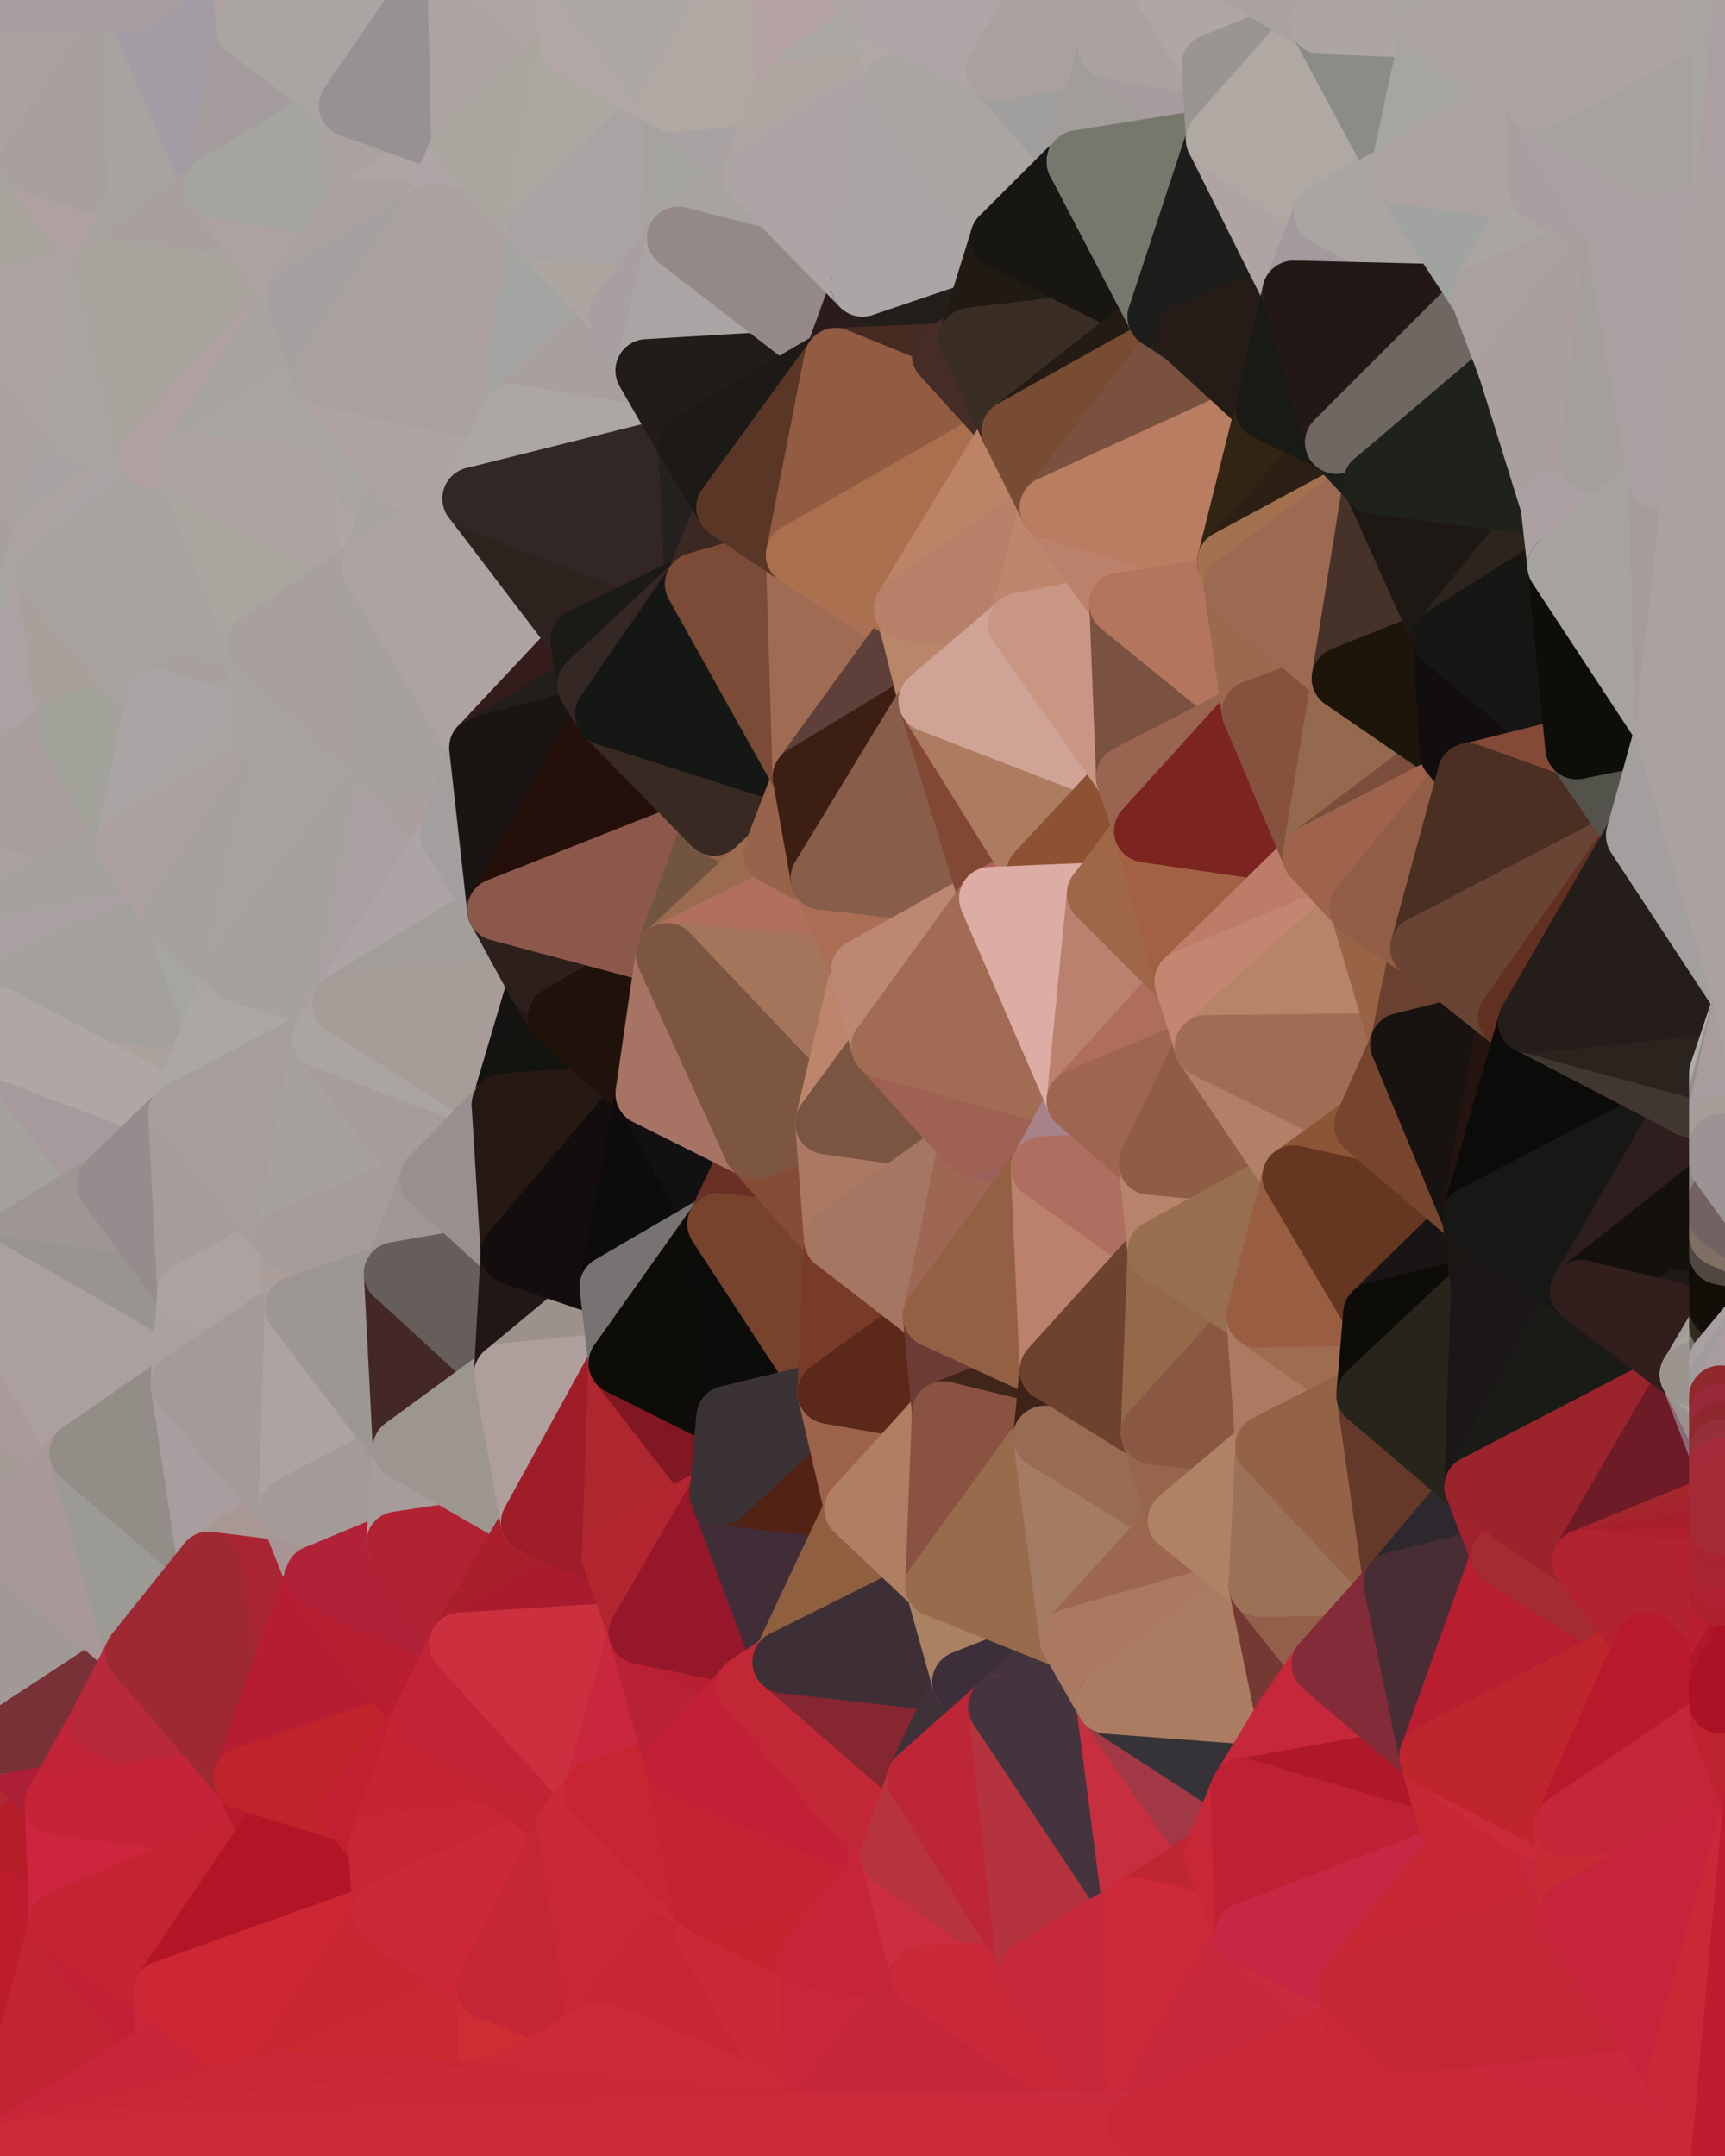 <?xml version="1.0" standalone="yes"?>
<svg width="768" height="960" xmlns="http://www.w3.org/2000/svg" version="1.1" ><polygon points="-59,600 -47,480 -33,16" fill="rgba(168, 160, 157, 1)" stroke="rgba(168, 160, 157, 1)" stroke-width="28" stroke-linejoin="round"/>
		<polygon points="-47,480 -59,600 -11,563" fill="rgba(163, 162, 157, 1)" stroke="rgba(163, 162, 157, 1)" stroke-width="28" stroke-linejoin="round"/>
		<polygon points="-33,16 -47,480 -11,136" fill="rgba(162, 163, 155, 1)" stroke="rgba(162, 163, 155, 1)" stroke-width="28" stroke-linejoin="round"/>
		<polygon points="-47,480 -17,360 -11,136" fill="rgba(170, 161, 162, 1)" stroke="rgba(170, 161, 162, 1)" stroke-width="28" stroke-linejoin="round"/>
		<polygon points="0,454 -47,480 0,466" fill="rgba(171, 161, 160, 1)" stroke="rgba(171, 161, 160, 1)" stroke-width="28" stroke-linejoin="round"/>
		<polygon points="-50,720 -22,840 0,776" fill="rgba(155, 147, 144, 1)" stroke="rgba(155, 147, 144, 1)" stroke-width="28" stroke-linejoin="round"/>
		<polygon points="-47,480 0,443 0,438" fill="rgba(169, 159, 157, 1)" stroke="rgba(169, 159, 157, 1)" stroke-width="28" stroke-linejoin="round"/>
		<polygon points="0,422 -47,480 0,438" fill="rgba(170, 160, 158, 1)" stroke="rgba(170, 160, 158, 1)" stroke-width="28" stroke-linejoin="round"/>
		<polygon points="0,443 -47,480 0,454" fill="rgba(175, 166, 161, 1)" stroke="rgba(175, 166, 161, 1)" stroke-width="28" stroke-linejoin="round"/>
		<polygon points="0,406 -47,480 0,422" fill="rgba(162, 162, 154, 1)" stroke="rgba(162, 162, 154, 1)" stroke-width="28" stroke-linejoin="round"/>
		<polygon points="-17,360 -47,480 0,406" fill="rgba(163, 158, 154, 1)" stroke="rgba(163, 158, 154, 1)" stroke-width="28" stroke-linejoin="round"/>
		<polygon points="-59,600 -50,720 -2,683" fill="rgba(161, 160, 155, 1)" stroke="rgba(161, 160, 155, 1)" stroke-width="28" stroke-linejoin="round"/>
		<polygon points="-33,16 -11,136 14,72" fill="rgba(163, 164, 156, 1)" stroke="rgba(163, 164, 156, 1)" stroke-width="28" stroke-linejoin="round"/>
		<polygon points="-11,136 -17,360 19,240" fill="rgba(169, 159, 157, 1)" stroke="rgba(169, 159, 157, 1)" stroke-width="28" stroke-linejoin="round"/>
		<polygon points="19,240 -17,360 22,256" fill="rgba(166, 165, 161, 1)" stroke="rgba(166, 165, 161, 1)" stroke-width="28" stroke-linejoin="round"/>
		<polygon points="0,776 -22,840 25,803" fill="rgba(175, 39, 51, 1)" stroke="rgba(175, 39, 51, 1)" stroke-width="28" stroke-linejoin="round"/>
		<polygon points="22,256 -17,360 30,323" fill="rgba(172, 162, 163, 1)" stroke="rgba(172, 162, 163, 1)" stroke-width="28" stroke-linejoin="round"/>
		<polygon points="0,0 -33,16 14,72" fill="rgba(156, 146, 145, 1)" stroke="rgba(156, 146, 145, 1)" stroke-width="28" stroke-linejoin="round"/>
		<polygon points="-22,840 -50,720 0,959" fill="rgba(190, 31, 51, 1)" stroke="rgba(190, 31, 51, 1)" stroke-width="28" stroke-linejoin="round"/>
		<polygon points="-11,136 19,240 36,192" fill="rgba(169, 161, 159, 1)" stroke="rgba(169, 161, 159, 1)" stroke-width="28" stroke-linejoin="round"/>
		<polygon points="-59,600 -2,683 36,647" fill="rgba(164, 155, 150, 1)" stroke="rgba(164, 155, 150, 1)" stroke-width="28" stroke-linejoin="round"/>
		<polygon points="25,803 -22,840 27,856" fill="rgba(181, 29, 41, 1)" stroke="rgba(181, 29, 41, 1)" stroke-width="28" stroke-linejoin="round"/>
		<polygon points="-47,480 -11,563 0,466" fill="rgba(169, 164, 161, 1)" stroke="rgba(169, 164, 161, 1)" stroke-width="28" stroke-linejoin="round"/>
		<polygon points="-2,683 -50,720 0,776" fill="rgba(159, 144, 147, 1)" stroke="rgba(159, 144, 147, 1)" stroke-width="28" stroke-linejoin="round"/>
		<polygon points="-11,563 -59,600 36,647" fill="rgba(170, 154, 154, 1)" stroke="rgba(170, 154, 154, 1)" stroke-width="28" stroke-linejoin="round"/>
		<polygon points="-22,840 0,959 27,856" fill="rgba(189, 28, 44, 1)" stroke="rgba(189, 28, 44, 1)" stroke-width="28" stroke-linejoin="round"/>
		<polygon points="0,466 -11,563 48,527" fill="rgba(165, 161, 158, 1)" stroke="rgba(165, 161, 158, 1)" stroke-width="28" stroke-linejoin="round"/>
		<polygon points="14,72 -11,136 48,120" fill="rgba(168, 163, 157, 1)" stroke="rgba(168, 163, 157, 1)" stroke-width="28" stroke-linejoin="round"/>
		<polygon points="0,776 25,803 45,767" fill="rgba(173, 31, 55, 1)" stroke="rgba(173, 31, 55, 1)" stroke-width="28" stroke-linejoin="round"/>
		<polygon points="-17,360 0,406 57,376" fill="rgba(171, 161, 160, 1)" stroke="rgba(171, 161, 160, 1)" stroke-width="28" stroke-linejoin="round"/>
		<polygon points="30,323 -17,360 57,376" fill="rgba(169, 157, 157, 1)" stroke="rgba(169, 157, 157, 1)" stroke-width="28" stroke-linejoin="round"/>
		<polygon points="-2,683 0,776 61,736" fill="rgba(161, 153, 150, 1)" stroke="rgba(161, 153, 150, 1)" stroke-width="28" stroke-linejoin="round"/>
		<polygon points="0,776 45,767 61,736" fill="rgba(120, 49, 55, 1)" stroke="rgba(120, 49, 55, 1)" stroke-width="28" stroke-linejoin="round"/>
		<polygon points="14,72 48,120 62,87" fill="rgba(175, 161, 160, 1)" stroke="rgba(175, 161, 160, 1)" stroke-width="28" stroke-linejoin="round"/>
		<polygon points="-11,136 36,192 48,120" fill="rgba(171, 163, 160, 1)" stroke="rgba(171, 163, 160, 1)" stroke-width="28" stroke-linejoin="round"/>
		<polygon points="36,192 19,240 67,203" fill="rgba(167, 163, 162, 1)" stroke="rgba(167, 163, 162, 1)" stroke-width="28" stroke-linejoin="round"/>
		<polygon points="0,0 14,72 60,0" fill="rgba(172, 161, 159, 1)" stroke="rgba(172, 161, 159, 1)" stroke-width="28" stroke-linejoin="round"/>
		<polygon points="27,856 0,959 75,912" fill="rgba(194, 36, 51, 1)" stroke="rgba(194, 36, 51, 1)" stroke-width="28" stroke-linejoin="round"/>
		<polygon points="73,887 27,856 75,912" fill="rgba(194, 32, 53, 1)" stroke="rgba(194, 32, 53, 1)" stroke-width="28" stroke-linejoin="round"/>
		<polygon points="0,406 0,422 78,407" fill="rgba(167, 159, 157, 1)" stroke="rgba(167, 159, 157, 1)" stroke-width="28" stroke-linejoin="round"/>
		<polygon points="57,376 0,406 78,407" fill="rgba(165, 162, 157, 1)" stroke="rgba(165, 162, 157, 1)" stroke-width="28" stroke-linejoin="round"/>
		<polygon points="22,256 30,323 70,312" fill="rgba(169, 160, 155, 1)" stroke="rgba(169, 160, 155, 1)" stroke-width="28" stroke-linejoin="round"/>
		<polygon points="0,466 48,527 80,496" fill="rgba(166, 154, 156, 1)" stroke="rgba(166, 154, 156, 1)" stroke-width="28" stroke-linejoin="round"/>
		<polygon points="48,527 -11,563 84,576" fill="rgba(158, 150, 147, 1)" stroke="rgba(158, 150, 147, 1)" stroke-width="28" stroke-linejoin="round"/>
		<polygon points="-11,563 81,616 84,576" fill="rgba(152, 149, 144, 1)" stroke="rgba(152, 149, 144, 1)" stroke-width="28" stroke-linejoin="round"/>
		<polygon points="-11,563 36,647 81,616" fill="rgba(171, 160, 158, 1)" stroke="rgba(171, 160, 158, 1)" stroke-width="28" stroke-linejoin="round"/>
		<polygon points="0,438 0,443 78,407" fill="rgba(165, 160, 157, 1)" stroke="rgba(165, 160, 157, 1)" stroke-width="28" stroke-linejoin="round"/>
		<polygon points="0,422 0,438 78,407" fill="rgba(169, 160, 161, 1)" stroke="rgba(169, 160, 161, 1)" stroke-width="28" stroke-linejoin="round"/>
		<polygon points="30,323 57,376 70,312" fill="rgba(163, 163, 155, 1)" stroke="rgba(163, 163, 155, 1)" stroke-width="28" stroke-linejoin="round"/>
		<polygon points="36,647 -2,683 61,736" fill="rgba(168, 152, 152, 1)" stroke="rgba(168, 152, 152, 1)" stroke-width="28" stroke-linejoin="round"/>
		<polygon points="36,647 61,736 93,696" fill="rgba(155, 154, 149, 1)" stroke="rgba(155, 154, 149, 1)" stroke-width="28" stroke-linejoin="round"/>
		<polygon points="60,0 14,72 62,87" fill="rgba(168, 160, 158, 1)" stroke="rgba(168, 160, 158, 1)" stroke-width="28" stroke-linejoin="round"/>
		<polygon points="0,454 80,496 96,456" fill="rgba(171, 162, 155, 1)" stroke="rgba(171, 162, 155, 1)" stroke-width="28" stroke-linejoin="round"/>
		<polygon points="0,443 0,454 96,456" fill="rgba(172, 161, 157, 1)" stroke="rgba(172, 161, 157, 1)" stroke-width="28" stroke-linejoin="round"/>
		<polygon points="78,407 0,443 96,456" fill="rgba(164, 161, 156, 1)" stroke="rgba(164, 161, 156, 1)" stroke-width="28" stroke-linejoin="round"/>
		<polygon points="0,454 0,466 80,496" fill="rgba(175, 167, 164, 1)" stroke="rgba(175, 167, 164, 1)" stroke-width="28" stroke-linejoin="round"/>
		<polygon points="19,240 22,256 67,203" fill="rgba(171, 163, 160, 1)" stroke="rgba(171, 163, 160, 1)" stroke-width="28" stroke-linejoin="round"/>
		<polygon points="78,407 96,456 105,432" fill="rgba(165, 166, 160, 1)" stroke="rgba(165, 166, 160, 1)" stroke-width="28" stroke-linejoin="round"/>
		<polygon points="48,120 36,192 67,203" fill="rgba(169, 164, 160, 1)" stroke="rgba(169, 164, 160, 1)" stroke-width="28" stroke-linejoin="round"/>
		<polygon points="67,203 22,256 84,207" fill="rgba(169, 163, 163, 1)" stroke="rgba(169, 163, 163, 1)" stroke-width="28" stroke-linejoin="round"/>
		<polygon points="45,767 25,803 109,792" fill="rgba(193, 36, 55, 1)" stroke="rgba(193, 36, 55, 1)" stroke-width="28" stroke-linejoin="round"/>
		<polygon points="62,87 48,120 96,83" fill="rgba(168, 163, 159, 1)" stroke="rgba(168, 163, 159, 1)" stroke-width="28" stroke-linejoin="round"/>
		<polygon points="108,-36 60,0 110,12" fill="rgba(169, 165, 162, 1)" stroke="rgba(169, 165, 162, 1)" stroke-width="28" stroke-linejoin="round"/>
		<polygon points="61,736 45,767 109,792" fill="rgba(184, 41, 59, 1)" stroke="rgba(184, 41, 59, 1)" stroke-width="28" stroke-linejoin="round"/>
		<polygon points="60,0 62,87 96,83" fill="rgba(167, 163, 160, 1)" stroke="rgba(167, 163, 160, 1)" stroke-width="28" stroke-linejoin="round"/>
		<polygon points="81,616 36,647 93,696" fill="rgba(146, 141, 135, 1)" stroke="rgba(146, 141, 135, 1)" stroke-width="28" stroke-linejoin="round"/>
		<polygon points="25,803 27,856 121,816" fill="rgba(205, 37, 62, 1)" stroke="rgba(205, 37, 62, 1)" stroke-width="28" stroke-linejoin="round"/>
		<polygon points="109,792 25,803 121,816" fill="rgba(197, 35, 56, 1)" stroke="rgba(197, 35, 56, 1)" stroke-width="28" stroke-linejoin="round"/>
		<polygon points="22,256 70,312 115,287" fill="rgba(168, 163, 160, 1)" stroke="rgba(168, 163, 160, 1)" stroke-width="28" stroke-linejoin="round"/>
		<polygon points="60,0 96,83 110,12" fill="rgba(163, 156, 164, 1)" stroke="rgba(163, 156, 164, 1)" stroke-width="28" stroke-linejoin="round"/>
		<polygon points="27,856 73,887 121,816" fill="rgba(196, 35, 50, 1)" stroke="rgba(196, 35, 50, 1)" stroke-width="28" stroke-linejoin="round"/>
		<polygon points="115,287 70,312 118,327" fill="rgba(168, 160, 158, 1)" stroke="rgba(168, 160, 158, 1)" stroke-width="28" stroke-linejoin="round"/>
		<polygon points="70,312 57,376 118,327" fill="rgba(169, 165, 164, 1)" stroke="rgba(169, 165, 164, 1)" stroke-width="28" stroke-linejoin="round"/>
		<polygon points="84,207 22,256 115,287" fill="rgba(167, 163, 160, 1)" stroke="rgba(167, 163, 160, 1)" stroke-width="28" stroke-linejoin="round"/>
		<polygon points="0,0 60,0 108,-36" fill="rgba(167, 158, 159, 1)" stroke="rgba(167, 158, 159, 1)" stroke-width="28" stroke-linejoin="round"/>
		<polygon points="80,496 48,527 84,576" fill="rgba(150, 140, 141, 1)" stroke="rgba(150, 140, 141, 1)" stroke-width="28" stroke-linejoin="round"/>
		<polygon points="80,496 84,576 128,552" fill="rgba(166, 156, 154, 1)" stroke="rgba(166, 156, 154, 1)" stroke-width="28" stroke-linejoin="round"/>
		<polygon points="84,576 81,616 132,582" fill="rgba(170, 162, 159, 1)" stroke="rgba(170, 162, 159, 1)" stroke-width="28" stroke-linejoin="round"/>
		<polygon points="128,552 84,576 132,582" fill="rgba(171, 163, 160, 1)" stroke="rgba(171, 163, 160, 1)" stroke-width="28" stroke-linejoin="round"/>
		<polygon points="96,83 48,120 132,132" fill="rgba(168, 160, 158, 1)" stroke="rgba(168, 160, 158, 1)" stroke-width="28" stroke-linejoin="round"/>
		<polygon points="48,120 67,203 132,132" fill="rgba(168, 163, 157, 1)" stroke="rgba(168, 163, 157, 1)" stroke-width="28" stroke-linejoin="round"/>
		<polygon points="67,203 84,207 132,132" fill="rgba(175, 161, 160, 1)" stroke="rgba(175, 161, 160, 1)" stroke-width="28" stroke-linejoin="round"/>
		<polygon points="81,616 93,696 129,672" fill="rgba(169, 157, 159, 1)" stroke="rgba(169, 157, 159, 1)" stroke-width="28" stroke-linejoin="round"/>
		<polygon points="118,327 57,376 126,336" fill="rgba(169, 165, 162, 1)" stroke="rgba(169, 165, 162, 1)" stroke-width="28" stroke-linejoin="round"/>
		<polygon points="73,887 75,912 123,927" fill="rgba(204, 38, 58, 1)" stroke="rgba(204, 38, 58, 1)" stroke-width="28" stroke-linejoin="round"/>
		<polygon points="129,672 93,696 141,702" fill="rgba(169, 151, 147, 1)" stroke="rgba(169, 151, 147, 1)" stroke-width="28" stroke-linejoin="round"/>
		<polygon points="57,376 78,407 126,336" fill="rgba(172, 161, 159, 1)" stroke="rgba(172, 161, 159, 1)" stroke-width="28" stroke-linejoin="round"/>
		<polygon points="132,132 84,207 144,167" fill="rgba(167, 164, 159, 1)" stroke="rgba(167, 164, 159, 1)" stroke-width="28" stroke-linejoin="round"/>
		<polygon points="105,432 96,456 144,462" fill="rgba(173, 166, 160, 1)" stroke="rgba(173, 166, 160, 1)" stroke-width="28" stroke-linejoin="round"/>
		<polygon points="105,432 144,462 153,447" fill="rgba(166, 162, 159, 1)" stroke="rgba(166, 162, 159, 1)" stroke-width="28" stroke-linejoin="round"/>
		<polygon points="96,456 80,496 144,462" fill="rgba(171, 167, 164, 1)" stroke="rgba(171, 167, 164, 1)" stroke-width="28" stroke-linejoin="round"/>
		<polygon points="110,12 96,83 156,47" fill="rgba(164, 155, 156, 1)" stroke="rgba(164, 155, 156, 1)" stroke-width="28" stroke-linejoin="round"/>
		<polygon points="96,83 132,132 158,93" fill="rgba(172, 162, 160, 1)" stroke="rgba(172, 162, 160, 1)" stroke-width="28" stroke-linejoin="round"/>
		<polygon points="109,792 121,816 157,807" fill="rgba(183, 28, 44, 1)" stroke="rgba(183, 28, 44, 1)" stroke-width="28" stroke-linejoin="round"/>
		<polygon points="93,696 109,792 141,702" fill="rgba(169, 37, 50, 1)" stroke="rgba(169, 37, 50, 1)" stroke-width="28" stroke-linejoin="round"/>
		<polygon points="75,912 0,959 123,927" fill="rgba(200, 37, 56, 1)" stroke="rgba(200, 37, 56, 1)" stroke-width="28" stroke-linejoin="round"/>
		<polygon points="93,696 61,736 109,792" fill="rgba(158, 41, 50, 1)" stroke="rgba(158, 41, 50, 1)" stroke-width="28" stroke-linejoin="round"/>
		<polygon points="144,167 84,207 163,216" fill="rgba(168, 165, 160, 1)" stroke="rgba(168, 165, 160, 1)" stroke-width="28" stroke-linejoin="round"/>
		<polygon points="156,47 96,83 158,93" fill="rgba(164, 165, 160, 1)" stroke="rgba(164, 165, 160, 1)" stroke-width="28" stroke-linejoin="round"/>
		<polygon points="84,207 115,287 166,252" fill="rgba(170, 165, 159, 1)" stroke="rgba(170, 165, 159, 1)" stroke-width="28" stroke-linejoin="round"/>
		<polygon points="163,216 84,207 166,252" fill="rgba(173, 163, 161, 1)" stroke="rgba(173, 163, 161, 1)" stroke-width="28" stroke-linejoin="round"/>
		<polygon points="157,807 121,816 169,822" fill="rgba(190, 31, 49, 1)" stroke="rgba(190, 31, 49, 1)" stroke-width="28" stroke-linejoin="round"/>
		<polygon points="81,616 129,672 132,582" fill="rgba(164, 154, 153, 1)" stroke="rgba(164, 154, 153, 1)" stroke-width="28" stroke-linejoin="round"/>
		<polygon points="169,822 121,816 171,852" fill="rgba(193, 32, 47, 1)" stroke="rgba(193, 32, 47, 1)" stroke-width="28" stroke-linejoin="round"/>
		<polygon points="121,816 73,887 171,852" fill="rgba(178, 21, 38, 1)" stroke="rgba(178, 21, 38, 1)" stroke-width="28" stroke-linejoin="round"/>
		<polygon points="80,496 128,552 144,462" fill="rgba(166, 158, 156, 1)" stroke="rgba(166, 158, 156, 1)" stroke-width="28" stroke-linejoin="round"/>
		<polygon points="78,407 105,432 126,336" fill="rgba(166, 161, 158, 1)" stroke="rgba(166, 161, 158, 1)" stroke-width="28" stroke-linejoin="round"/>
		<polygon points="128,552 132,582 176,567" fill="rgba(172, 158, 155, 1)" stroke="rgba(172, 158, 155, 1)" stroke-width="28" stroke-linejoin="round"/>
		<polygon points="73,887 123,927 171,852" fill="rgba(205, 39, 51, 1)" stroke="rgba(205, 39, 51, 1)" stroke-width="28" stroke-linejoin="round"/>
		<polygon points="129,672 141,702 177,687" fill="rgba(167, 149, 149, 1)" stroke="rgba(167, 149, 149, 1)" stroke-width="28" stroke-linejoin="round"/>
		<polygon points="132,582 129,672 180,645" fill="rgba(174, 163, 161, 1)" stroke="rgba(174, 163, 161, 1)" stroke-width="28" stroke-linejoin="round"/>
		<polygon points="129,672 177,687 180,645" fill="rgba(164, 154, 152, 1)" stroke="rgba(164, 154, 152, 1)" stroke-width="28" stroke-linejoin="round"/>
		<polygon points="141,702 109,792 189,765" fill="rgba(182, 29, 50, 1)" stroke="rgba(182, 29, 50, 1)" stroke-width="28" stroke-linejoin="round"/>
		<polygon points="109,792 157,807 189,765" fill="rgba(191, 36, 42, 1)" stroke="rgba(191, 36, 42, 1)" stroke-width="28" stroke-linejoin="round"/>
		<polygon points="144,462 128,552 192,525" fill="rgba(166, 161, 157, 1)" stroke="rgba(166, 161, 157, 1)" stroke-width="28" stroke-linejoin="round"/>
		<polygon points="128,552 176,567 192,525" fill="rgba(166, 156, 155, 1)" stroke="rgba(166, 156, 155, 1)" stroke-width="28" stroke-linejoin="round"/>
		<polygon points="163,216 166,252 180,213" fill="rgba(175, 165, 164, 1)" stroke="rgba(175, 165, 164, 1)" stroke-width="28" stroke-linejoin="round"/>
		<polygon points="144,167 163,216 180,213" fill="rgba(168, 164, 161, 1)" stroke="rgba(168, 164, 161, 1)" stroke-width="28" stroke-linejoin="round"/>
		<polygon points="115,287 126,336 174,342" fill="rgba(170, 161, 156, 1)" stroke="rgba(170, 161, 156, 1)" stroke-width="28" stroke-linejoin="round"/>
		<polygon points="126,336 105,432 174,342" fill="rgba(167, 162, 159, 1)" stroke="rgba(167, 162, 159, 1)" stroke-width="28" stroke-linejoin="round"/>
		<polygon points="115,287 118,327 126,336" fill="rgba(168, 163, 159, 1)" stroke="rgba(168, 163, 159, 1)" stroke-width="28" stroke-linejoin="round"/>
		<polygon points="105,432 153,447 174,342" fill="rgba(166, 161, 157, 1)" stroke="rgba(166, 161, 157, 1)" stroke-width="28" stroke-linejoin="round"/>
		<polygon points="108,-36 110,12 204,-23" fill="rgba(176, 162, 162, 1)" stroke="rgba(176, 162, 162, 1)" stroke-width="28" stroke-linejoin="round"/>
		<polygon points="174,342 153,447 201,372" fill="rgba(169, 160, 161, 1)" stroke="rgba(169, 160, 161, 1)" stroke-width="28" stroke-linejoin="round"/>
		<polygon points="141,702 189,765 205,732" fill="rgba(185, 30, 48, 1)" stroke="rgba(185, 30, 48, 1)" stroke-width="28" stroke-linejoin="round"/>
		<polygon points="156,47 158,93 206,65" fill="rgba(170, 162, 159, 1)" stroke="rgba(170, 162, 159, 1)" stroke-width="28" stroke-linejoin="round"/>
		<polygon points="158,93 192,96 206,65" fill="rgba(176, 164, 164, 1)" stroke="rgba(176, 164, 164, 1)" stroke-width="28" stroke-linejoin="round"/>
		<polygon points="177,687 141,702 205,732" fill="rgba(177, 33, 56, 1)" stroke="rgba(177, 33, 56, 1)" stroke-width="28" stroke-linejoin="round"/>
		<polygon points="110,12 156,47 204,-23" fill="rgba(170, 165, 162, 1)" stroke="rgba(170, 165, 162, 1)" stroke-width="28" stroke-linejoin="round"/>
		<polygon points="176,567 132,582 180,645" fill="rgba(156, 151, 147, 1)" stroke="rgba(156, 151, 147, 1)" stroke-width="28" stroke-linejoin="round"/>
		<polygon points="166,252 115,287 174,342" fill="rgba(168, 160, 157, 1)" stroke="rgba(168, 160, 157, 1)" stroke-width="28" stroke-linejoin="round"/>
		<polygon points="158,93 132,132 192,96" fill="rgba(171, 161, 159, 1)" stroke="rgba(171, 161, 159, 1)" stroke-width="28" stroke-linejoin="round"/>
		<polygon points="180,213 166,252 211,222" fill="rgba(168, 163, 160, 1)" stroke="rgba(168, 163, 160, 1)" stroke-width="28" stroke-linejoin="round"/>
		<polygon points="157,807 169,822 189,765" fill="rgba(194, 31, 48, 1)" stroke="rgba(194, 31, 48, 1)" stroke-width="28" stroke-linejoin="round"/>
		<polygon points="171,852 123,927 217,885" fill="rgba(200, 38, 49, 1)" stroke="rgba(200, 38, 49, 1)" stroke-width="28" stroke-linejoin="round"/>
		<polygon points="174,342 201,372 214,333" fill="rgba(170, 158, 158, 1)" stroke="rgba(170, 158, 158, 1)" stroke-width="28" stroke-linejoin="round"/>
		<polygon points="132,132 144,167 192,96" fill="rgba(165, 161, 160, 1)" stroke="rgba(165, 161, 160, 1)" stroke-width="28" stroke-linejoin="round"/>
		<polygon points="201,372 153,447 222,405" fill="rgba(173, 164, 165, 1)" stroke="rgba(173, 164, 165, 1)" stroke-width="28" stroke-linejoin="round"/>
		<polygon points="217,885 123,927 219,933" fill="rgba(201, 40, 48, 1)" stroke="rgba(201, 40, 48, 1)" stroke-width="28" stroke-linejoin="round"/>
		<polygon points="144,462 192,525 224,492" fill="rgba(167, 155, 155, 1)" stroke="rgba(167, 155, 155, 1)" stroke-width="28" stroke-linejoin="round"/>
		<polygon points="176,567 180,645 225,612" fill="rgba(68, 40, 37, 1)" stroke="rgba(68, 40, 37, 1)" stroke-width="28" stroke-linejoin="round"/>
		<polygon points="153,447 144,462 224,492" fill="rgba(170, 165, 161, 1)" stroke="rgba(170, 165, 161, 1)" stroke-width="28" stroke-linejoin="round"/>
		<polygon points="192,525 176,567 228,558" fill="rgba(160, 150, 148, 1)" stroke="rgba(160, 150, 148, 1)" stroke-width="28" stroke-linejoin="round"/>
		<polygon points="180,213 211,222 228,185" fill="rgba(167, 166, 164, 1)" stroke="rgba(167, 166, 164, 1)" stroke-width="28" stroke-linejoin="round"/>
		<polygon points="144,167 180,213 228,185" fill="rgba(175, 163, 163, 1)" stroke="rgba(175, 163, 163, 1)" stroke-width="28" stroke-linejoin="round"/>
		<polygon points="166,252 174,342 214,333" fill="rgba(166, 161, 157, 1)" stroke="rgba(166, 161, 157, 1)" stroke-width="28" stroke-linejoin="round"/>
		<polygon points="180,645 177,687 237,678" fill="rgba(166, 156, 154, 1)" stroke="rgba(166, 156, 154, 1)" stroke-width="28" stroke-linejoin="round"/>
		<polygon points="176,567 225,612 228,558" fill="rgba(102, 94, 91, 1)" stroke="rgba(102, 94, 91, 1)" stroke-width="28" stroke-linejoin="round"/>
		<polygon points="204,-23 156,47 206,65" fill="rgba(151, 145, 147, 1)" stroke="rgba(151, 145, 147, 1)" stroke-width="28" stroke-linejoin="round"/>
		<polygon points="222,405 153,447 240,438" fill="rgba(162, 157, 154, 1)" stroke="rgba(162, 157, 154, 1)" stroke-width="28" stroke-linejoin="round"/>
		<polygon points="153,447 224,492 240,438" fill="rgba(167, 156, 152, 1)" stroke="rgba(167, 156, 152, 1)" stroke-width="28" stroke-linejoin="round"/>
		<polygon points="206,65 192,96 240,102" fill="rgba(176, 164, 166, 1)" stroke="rgba(176, 164, 166, 1)" stroke-width="28" stroke-linejoin="round"/>
		<polygon points="177,687 205,732 237,678" fill="rgba(177, 35, 51, 1)" stroke="rgba(177, 35, 51, 1)" stroke-width="28" stroke-linejoin="round"/>
		<polygon points="192,96 144,167 228,185" fill="rgba(169, 161, 158, 1)" stroke="rgba(169, 161, 158, 1)" stroke-width="28" stroke-linejoin="round"/>
		<polygon points="240,438 224,492 249,453" fill="rgba(20, 19, 17, 1)" stroke="rgba(20, 19, 17, 1)" stroke-width="28" stroke-linejoin="round"/>
		<polygon points="189,765 169,822 253,813" fill="rgba(198, 36, 49, 1)" stroke="rgba(198, 36, 49, 1)" stroke-width="28" stroke-linejoin="round"/>
		<polygon points="225,612 180,645 237,678" fill="rgba(157, 150, 144, 1)" stroke="rgba(157, 150, 144, 1)" stroke-width="28" stroke-linejoin="round"/>
		<polygon points="204,-23 206,65 254,20" fill="rgba(173, 163, 162, 1)" stroke="rgba(173, 163, 162, 1)" stroke-width="28" stroke-linejoin="round"/>
		<polygon points="252,-17 204,-23 254,20" fill="rgba(175, 165, 163, 1)" stroke="rgba(175, 165, 163, 1)" stroke-width="28" stroke-linejoin="round"/>
		<polygon points="169,822 171,852 253,813" fill="rgba(199, 39, 51, 1)" stroke="rgba(199, 39, 51, 1)" stroke-width="28" stroke-linejoin="round"/>
		<polygon points="192,96 228,185 240,102" fill="rgba(171, 161, 160, 1)" stroke="rgba(171, 161, 160, 1)" stroke-width="28" stroke-linejoin="round"/>
		<polygon points="224,492 192,525 228,558" fill="rgba(153, 143, 142, 1)" stroke="rgba(153, 143, 142, 1)" stroke-width="28" stroke-linejoin="round"/>
		<polygon points="211,222 166,252 259,285" fill="rgba(172, 164, 161, 1)" stroke="rgba(172, 164, 161, 1)" stroke-width="28" stroke-linejoin="round"/>
		<polygon points="166,252 214,333 259,285" fill="rgba(173, 163, 162, 1)" stroke="rgba(173, 163, 162, 1)" stroke-width="28" stroke-linejoin="round"/>
		<polygon points="171,852 217,885 253,813" fill="rgba(205, 40, 56, 1)" stroke="rgba(205, 40, 56, 1)" stroke-width="28" stroke-linejoin="round"/>
		<polygon points="259,285 214,333 262,305" fill="rgba(52, 28, 26, 1)" stroke="rgba(52, 28, 26, 1)" stroke-width="28" stroke-linejoin="round"/>
		<polygon points="217,885 219,933 267,905" fill="rgba(206, 45, 51, 1)" stroke="rgba(206, 45, 51, 1)" stroke-width="28" stroke-linejoin="round"/>
		<polygon points="189,765 253,813 265,798" fill="rgba(194, 36, 51, 1)" stroke="rgba(194, 36, 51, 1)" stroke-width="28" stroke-linejoin="round"/>
		<polygon points="262,305 214,333 270,318" fill="rgba(34, 30, 27, 1)" stroke="rgba(34, 30, 27, 1)" stroke-width="28" stroke-linejoin="round"/>
		<polygon points="228,558 225,612 272,573" fill="rgba(34, 22, 22, 1)" stroke="rgba(34, 22, 22, 1)" stroke-width="28" stroke-linejoin="round"/>
		<polygon points="272,573 225,612 276,607" fill="rgba(156, 145, 139, 1)" stroke="rgba(156, 145, 139, 1)" stroke-width="28" stroke-linejoin="round"/>
		<polygon points="240,102 228,185 276,140" fill="rgba(164, 164, 162, 1)" stroke="rgba(164, 164, 162, 1)" stroke-width="28" stroke-linejoin="round"/>
		<polygon points="237,678 205,732 273,693" fill="rgba(169, 31, 44, 1)" stroke="rgba(169, 31, 44, 1)" stroke-width="28" stroke-linejoin="round"/>
		<polygon points="205,732 189,765 265,798" fill="rgba(193, 36, 53, 1)" stroke="rgba(193, 36, 53, 1)" stroke-width="28" stroke-linejoin="round"/>
		<polygon points="273,693 205,732 285,727" fill="rgba(169, 28, 47, 1)" stroke="rgba(169, 28, 47, 1)" stroke-width="28" stroke-linejoin="round"/>
		<polygon points="276,140 228,185 288,165" fill="rgba(168, 160, 158, 1)" stroke="rgba(168, 160, 158, 1)" stroke-width="28" stroke-linejoin="round"/>
		<polygon points="249,453 224,492 288,487" fill="rgba(19, 20, 15, 1)" stroke="rgba(19, 20, 15, 1)" stroke-width="28" stroke-linejoin="round"/>
		<polygon points="205,732 265,798 285,727" fill="rgba(204, 48, 62, 1)" stroke="rgba(204, 48, 62, 1)" stroke-width="28" stroke-linejoin="round"/>
		<polygon points="225,612 237,678 276,607" fill="rgba(174, 159, 156, 1)" stroke="rgba(174, 159, 156, 1)" stroke-width="28" stroke-linejoin="round"/>
		<polygon points="206,65 240,102 254,20" fill="rgba(171, 166, 160, 1)" stroke="rgba(171, 166, 160, 1)" stroke-width="28" stroke-linejoin="round"/>
		<polygon points="214,333 201,372 222,405" fill="rgba(163, 159, 158, 1)" stroke="rgba(163, 159, 158, 1)" stroke-width="28" stroke-linejoin="round"/>
		<polygon points="240,438 249,453 297,425" fill="rgba(37, 23, 22, 1)" stroke="rgba(37, 23, 22, 1)" stroke-width="28" stroke-linejoin="round"/>
		<polygon points="240,102 276,140 302,106" fill="rgba(173, 166, 160, 1)" stroke="rgba(173, 166, 160, 1)" stroke-width="28" stroke-linejoin="round"/>
		<polygon points="254,20 240,102 300,45" fill="rgba(171, 168, 161, 1)" stroke="rgba(171, 168, 161, 1)" stroke-width="28" stroke-linejoin="round"/>
		<polygon points="222,405 240,438 297,425" fill="rgba(45, 31, 28, 1)" stroke="rgba(45, 31, 28, 1)" stroke-width="28" stroke-linejoin="round"/>
		<polygon points="224,492 228,558 288,487" fill="rgba(38, 25, 19, 1)" stroke="rgba(38, 25, 19, 1)" stroke-width="28" stroke-linejoin="round"/>
		<polygon points="214,333 222,405 270,318" fill="rgba(26, 21, 18, 1)" stroke="rgba(26, 21, 18, 1)" stroke-width="28" stroke-linejoin="round"/>
		<polygon points="253,813 217,885 267,905" fill="rgba(196, 38, 53, 1)" stroke="rgba(196, 38, 53, 1)" stroke-width="28" stroke-linejoin="round"/>
		<polygon points="288,165 228,185 307,198" fill="rgba(169, 159, 158, 1)" stroke="rgba(169, 159, 158, 1)" stroke-width="28" stroke-linejoin="round"/>
		<polygon points="285,727 265,798 301,785" fill="rgba(201, 39, 62, 1)" stroke="rgba(201, 39, 62, 1)" stroke-width="28" stroke-linejoin="round"/>
		<polygon points="228,558 272,573 288,487" fill="rgba(19, 13, 13, 1)" stroke="rgba(19, 13, 13, 1)" stroke-width="28" stroke-linejoin="round"/>
		<polygon points="253,813 267,905 313,847" fill="rgba(200, 40, 52, 1)" stroke="rgba(200, 40, 52, 1)" stroke-width="28" stroke-linejoin="round"/>
		<polygon points="228,185 211,222 307,198" fill="rgba(172, 167, 163, 1)" stroke="rgba(172, 167, 163, 1)" stroke-width="28" stroke-linejoin="round"/>
		<polygon points="300,45 240,102 302,106" fill="rgba(169, 163, 163, 1)" stroke="rgba(169, 163, 163, 1)" stroke-width="28" stroke-linejoin="round"/>
		<polygon points="237,678 273,693 276,607" fill="rgba(159, 29, 41, 1)" stroke="rgba(159, 29, 41, 1)" stroke-width="28" stroke-linejoin="round"/>
		<polygon points="313,847 267,905 315,860" fill="rgba(199, 37, 52, 1)" stroke="rgba(199, 37, 52, 1)" stroke-width="28" stroke-linejoin="round"/>
		<polygon points="249,453 288,487 297,425" fill="rgba(31, 18, 10, 1)" stroke="rgba(31, 18, 10, 1)" stroke-width="28" stroke-linejoin="round"/>
		<polygon points="270,318 222,405 318,367" fill="rgba(36, 15, 10, 1)" stroke="rgba(36, 15, 10, 1)" stroke-width="28" stroke-linejoin="round"/>
		<polygon points="265,798 253,813 313,847" fill="rgba(202, 41, 56, 1)" stroke="rgba(202, 41, 56, 1)" stroke-width="28" stroke-linejoin="round"/>
		<polygon points="211,222 259,285 310,260" fill="rgba(45, 34, 30, 1)" stroke="rgba(45, 34, 30, 1)" stroke-width="28" stroke-linejoin="round"/>
		<polygon points="307,198 211,222 310,260" fill="rgba(50, 39, 37, 1)" stroke="rgba(50, 39, 37, 1)" stroke-width="28" stroke-linejoin="round"/>
		<polygon points="222,405 297,425 318,367" fill="rgba(140, 88, 75, 1)" stroke="rgba(140, 88, 75, 1)" stroke-width="28" stroke-linejoin="round"/>
		<polygon points="276,607 273,693 321,665" fill="rgba(174, 39, 46, 1)" stroke="rgba(174, 39, 46, 1)" stroke-width="28" stroke-linejoin="round"/>
		<polygon points="288,487 272,573 320,545" fill="rgba(12, 12, 12, 1)" stroke="rgba(12, 12, 12, 1)" stroke-width="28" stroke-linejoin="round"/>
		<polygon points="276,607 321,665 324,631" fill="rgba(129, 23, 35, 1)" stroke="rgba(129, 23, 35, 1)" stroke-width="28" stroke-linejoin="round"/>
		<polygon points="307,198 310,260 324,226" fill="rgba(36, 32, 29, 1)" stroke="rgba(36, 32, 29, 1)" stroke-width="28" stroke-linejoin="round"/>
		<polygon points="301,785 265,798 313,847" fill="rgba(201, 36, 50, 1)" stroke="rgba(201, 36, 50, 1)" stroke-width="28" stroke-linejoin="round"/>
		<polygon points="259,285 262,305 310,260" fill="rgba(27, 26, 22, 1)" stroke="rgba(27, 26, 22, 1)" stroke-width="28" stroke-linejoin="round"/>
		<polygon points="262,305 270,318 310,260" fill="rgba(53, 39, 36, 1)" stroke="rgba(53, 39, 36, 1)" stroke-width="28" stroke-linejoin="round"/>
		<polygon points="285,727 301,785 333,751" fill="rgba(185, 33, 54, 1)" stroke="rgba(185, 33, 54, 1)" stroke-width="28" stroke-linejoin="round"/>
		<polygon points="288,487 320,545 336,511" fill="rgba(18, 16, 17, 1)" stroke="rgba(18, 16, 17, 1)" stroke-width="28" stroke-linejoin="round"/>
		<polygon points="300,45 302,106 336,78" fill="rgba(164, 163, 159, 1)" stroke="rgba(164, 163, 159, 1)" stroke-width="28" stroke-linejoin="round"/>
		<polygon points="276,140 288,165 302,106" fill="rgba(168, 159, 162, 1)" stroke="rgba(168, 159, 162, 1)" stroke-width="28" stroke-linejoin="round"/>
		<polygon points="252,-17 254,20 300,45" fill="rgba(178, 167, 165, 1)" stroke="rgba(178, 167, 165, 1)" stroke-width="28" stroke-linejoin="round"/>
		<polygon points="273,693 285,727 321,665" fill="rgba(179, 38, 47, 1)" stroke="rgba(179, 38, 47, 1)" stroke-width="28" stroke-linejoin="round"/>
		<polygon points="300,45 336,78 350,40" fill="rgba(168, 162, 162, 1)" stroke="rgba(168, 162, 162, 1)" stroke-width="28" stroke-linejoin="round"/>
		<polygon points="318,367 297,425 345,380" fill="rgba(113, 85, 64, 1)" stroke="rgba(113, 85, 64, 1)" stroke-width="28" stroke-linejoin="round"/>
		<polygon points="272,573 276,607 320,545" fill="rgba(119, 115, 114, 1)" stroke="rgba(119, 115, 114, 1)" stroke-width="28" stroke-linejoin="round"/>
		<polygon points="324,226 310,260 355,247" fill="rgba(59, 40, 34, 1)" stroke="rgba(59, 40, 34, 1)" stroke-width="28" stroke-linejoin="round"/>
		<polygon points="285,727 333,751 349,740" fill="rgba(184, 31, 51, 1)" stroke="rgba(184, 31, 51, 1)" stroke-width="28" stroke-linejoin="round"/>
		<polygon points="252,-17 300,45 348,-41" fill="rgba(173, 168, 164, 1)" stroke="rgba(173, 168, 164, 1)" stroke-width="28" stroke-linejoin="round"/>
		<polygon points="320,545 276,607 324,631" fill="rgba(13, 12, 8, 1)" stroke="rgba(13, 12, 8, 1)" stroke-width="28" stroke-linejoin="round"/>
		<polygon points="318,367 345,380 358,346" fill="rgba(148, 101, 75, 1)" stroke="rgba(148, 101, 75, 1)" stroke-width="28" stroke-linejoin="round"/>
		<polygon points="321,665 285,727 349,740" fill="rgba(150, 23, 42, 1)" stroke="rgba(150, 23, 42, 1)" stroke-width="28" stroke-linejoin="round"/>
		<polygon points="270,318 318,367 358,346" fill="rgba(56, 41, 34, 1)" stroke="rgba(56, 41, 34, 1)" stroke-width="28" stroke-linejoin="round"/>
		<polygon points="313,847 315,860 361,871" fill="rgba(198, 36, 51, 1)" stroke="rgba(198, 36, 51, 1)" stroke-width="28" stroke-linejoin="round"/>
		<polygon points="348,-41 300,45 350,40" fill="rgba(177, 168, 163, 1)" stroke="rgba(177, 168, 163, 1)" stroke-width="28" stroke-linejoin="round"/>
		<polygon points="302,106 288,165 372,160" fill="rgba(170, 164, 164, 1)" stroke="rgba(170, 164, 164, 1)" stroke-width="28" stroke-linejoin="round"/>
		<polygon points="288,165 307,198 372,160" fill="rgba(33, 28, 24, 1)" stroke="rgba(33, 28, 24, 1)" stroke-width="28" stroke-linejoin="round"/>
		<polygon points="336,511 320,545 372,552" fill="rgba(106, 48, 37, 1)" stroke="rgba(106, 48, 37, 1)" stroke-width="28" stroke-linejoin="round"/>
		<polygon points="345,380 297,425 366,391" fill="rgba(154, 107, 79, 1)" stroke="rgba(154, 107, 79, 1)" stroke-width="28" stroke-linejoin="round"/>
		<polygon points="315,860 267,905 363,946" fill="rgba(200, 38, 53, 1)" stroke="rgba(200, 38, 53, 1)" stroke-width="28" stroke-linejoin="round"/>
		<polygon points="361,871 315,860 363,946" fill="rgba(202, 42, 54, 1)" stroke="rgba(202, 42, 54, 1)" stroke-width="28" stroke-linejoin="round"/>
		<polygon points="267,905 219,933 363,946" fill="rgba(204, 42, 57, 1)" stroke="rgba(204, 42, 57, 1)" stroke-width="28" stroke-linejoin="round"/>
		<polygon points="310,260 270,318 358,346" fill="rgba(21, 23, 20, 1)" stroke="rgba(21, 23, 20, 1)" stroke-width="28" stroke-linejoin="round"/>
		<polygon points="297,425 288,487 336,511" fill="rgba(167, 115, 101, 1)" stroke="rgba(167, 115, 101, 1)" stroke-width="28" stroke-linejoin="round"/>
		<polygon points="320,545 324,631 369,620" fill="rgba(12, 12, 10, 1)" stroke="rgba(12, 12, 10, 1)" stroke-width="28" stroke-linejoin="round"/>
		<polygon points="366,391 297,425 384,432" fill="rgba(177, 112, 94, 1)" stroke="rgba(177, 112, 94, 1)" stroke-width="28" stroke-linejoin="round"/>
		<polygon points="297,425 368,500 384,432" fill="rgba(164, 117, 91, 1)" stroke="rgba(164, 117, 91, 1)" stroke-width="28" stroke-linejoin="round"/>
		<polygon points="336,78 302,106 384,127" fill="rgba(168, 163, 160, 1)" stroke="rgba(168, 163, 160, 1)" stroke-width="28" stroke-linejoin="round"/>
		<polygon points="302,106 372,160 384,127" fill="rgba(148, 137, 135, 1)" stroke="rgba(148, 137, 135, 1)" stroke-width="28" stroke-linejoin="round"/>
		<polygon points="321,665 349,740 381,672" fill="rgba(65, 45, 56, 1)" stroke="rgba(65, 45, 56, 1)" stroke-width="28" stroke-linejoin="round"/>
		<polygon points="369,620 321,665 381,672" fill="rgba(82, 34, 20, 1)" stroke="rgba(82, 34, 20, 1)" stroke-width="28" stroke-linejoin="round"/>
		<polygon points="307,198 324,226 372,160" fill="rgba(29, 25, 22, 1)" stroke="rgba(29, 25, 22, 1)" stroke-width="28" stroke-linejoin="round"/>
		<polygon points="320,545 369,620 372,552" fill="rgba(119, 67, 45, 1)" stroke="rgba(119, 67, 45, 1)" stroke-width="28" stroke-linejoin="round"/>
		<polygon points="368,500 336,511 372,552" fill="rgba(133, 77, 54, 1)" stroke="rgba(133, 77, 54, 1)" stroke-width="28" stroke-linejoin="round"/>
		<polygon points="324,631 321,665 369,620" fill="rgba(59, 50, 53, 1)" stroke="rgba(59, 50, 53, 1)" stroke-width="28" stroke-linejoin="round"/>
		<polygon points="297,425 336,511 368,500" fill="rgba(124, 86, 65, 1)" stroke="rgba(124, 86, 65, 1)" stroke-width="28" stroke-linejoin="round"/>
		<polygon points="358,346 345,380 366,391" fill="rgba(151, 99, 75, 1)" stroke="rgba(151, 99, 75, 1)" stroke-width="28" stroke-linejoin="round"/>
		<polygon points="384,432 368,500 393,466" fill="rgba(189, 133, 108, 1)" stroke="rgba(189, 133, 108, 1)" stroke-width="28" stroke-linejoin="round"/>
		<polygon points="355,247 310,260 358,346" fill="rgba(123, 75, 55, 1)" stroke="rgba(123, 75, 55, 1)" stroke-width="28" stroke-linejoin="round"/>
		<polygon points="348,-41 350,40 396,7" fill="rgba(181, 162, 164, 1)" stroke="rgba(181, 162, 164, 1)" stroke-width="28" stroke-linejoin="round"/>
		<polygon points="313,847 361,871 397,826" fill="rgba(197, 37, 47, 1)" stroke="rgba(197, 37, 47, 1)" stroke-width="28" stroke-linejoin="round"/>
		<polygon points="396,7 350,40 398,38" fill="rgba(172, 168, 165, 1)" stroke="rgba(172, 168, 165, 1)" stroke-width="28" stroke-linejoin="round"/>
		<polygon points="301,785 313,847 397,826" fill="rgba(199, 34, 51, 1)" stroke="rgba(199, 34, 51, 1)" stroke-width="28" stroke-linejoin="round"/>
		<polygon points="333,751 301,785 397,826" fill="rgba(194, 32, 55, 1)" stroke="rgba(194, 32, 55, 1)" stroke-width="28" stroke-linejoin="round"/>
		<polygon points="355,247 358,346 406,280" fill="rgba(159, 107, 83, 1)" stroke="rgba(159, 107, 83, 1)" stroke-width="28" stroke-linejoin="round"/>
		<polygon points="403,271 355,247 406,280" fill="rgba(171, 111, 83, 1)" stroke="rgba(171, 111, 83, 1)" stroke-width="28" stroke-linejoin="round"/>
		<polygon points="324,226 355,247 372,160" fill="rgba(90, 54, 38, 1)" stroke="rgba(90, 54, 38, 1)" stroke-width="28" stroke-linejoin="round"/>
		<polygon points="349,740 333,751 409,792" fill="rgba(193, 41, 56, 1)" stroke="rgba(193, 41, 56, 1)" stroke-width="28" stroke-linejoin="round"/>
		<polygon points="333,751 397,826 409,792" fill="rgba(194, 39, 53, 1)" stroke="rgba(194, 39, 53, 1)" stroke-width="28" stroke-linejoin="round"/>
		<polygon points="406,280 358,346 414,312" fill="rgba(94, 63, 58, 1)" stroke="rgba(94, 63, 58, 1)" stroke-width="28" stroke-linejoin="round"/>
		<polygon points="350,40 336,78 398,38" fill="rgba(176, 165, 161, 1)" stroke="rgba(176, 165, 161, 1)" stroke-width="28" stroke-linejoin="round"/>
		<polygon points="372,552 369,620 416,586" fill="rgba(120, 59, 40, 1)" stroke="rgba(120, 59, 40, 1)" stroke-width="28" stroke-linejoin="round"/>
		<polygon points="381,672 349,740 417,706" fill="rgba(144, 95, 63, 1)" stroke="rgba(144, 95, 63, 1)" stroke-width="28" stroke-linejoin="round"/>
		<polygon points="369,620 381,672 420,629" fill="rgba(156, 98, 74, 1)" stroke="rgba(156, 98, 74, 1)" stroke-width="28" stroke-linejoin="round"/>
		<polygon points="416,586 369,620 420,629" fill="rgba(92, 40, 26, 1)" stroke="rgba(92, 40, 26, 1)" stroke-width="28" stroke-linejoin="round"/>
		<polygon points="384,127 372,160 420,158" fill="rgba(43, 27, 27, 1)" stroke="rgba(43, 27, 27, 1)" stroke-width="28" stroke-linejoin="round"/>
		<polygon points="361,871 363,946 411,880" fill="rgba(200, 39, 57, 1)" stroke="rgba(200, 39, 57, 1)" stroke-width="28" stroke-linejoin="round"/>
		<polygon points="397,826 361,871 411,880" fill="rgba(198, 37, 55, 1)" stroke="rgba(198, 37, 55, 1)" stroke-width="28" stroke-linejoin="round"/>
		<polygon points="336,78 384,127 398,38" fill="rgba(173, 164, 165, 1)" stroke="rgba(173, 164, 165, 1)" stroke-width="28" stroke-linejoin="round"/>
		<polygon points="349,740 409,792 429,749" fill="rgba(134, 38, 49, 1)" stroke="rgba(134, 38, 49, 1)" stroke-width="28" stroke-linejoin="round"/>
		<polygon points="417,706 349,740 429,749" fill="rgba(62, 47, 54, 1)" stroke="rgba(62, 47, 54, 1)" stroke-width="28" stroke-linejoin="round"/>
		<polygon points="384,127 420,158 432,151" fill="rgba(37, 32, 28, 1)" stroke="rgba(37, 32, 28, 1)" stroke-width="28" stroke-linejoin="round"/>
		<polygon points="368,500 372,552 432,509" fill="rgba(171, 120, 99, 1)" stroke="rgba(171, 120, 99, 1)" stroke-width="28" stroke-linejoin="round"/>
		<polygon points="393,466 368,500 432,509" fill="rgba(122, 85, 66, 1)" stroke="rgba(122, 85, 66, 1)" stroke-width="28" stroke-linejoin="round"/>
		<polygon points="366,391 384,432 441,400" fill="rgba(171, 109, 84, 1)" stroke="rgba(171, 109, 84, 1)" stroke-width="28" stroke-linejoin="round"/>
		<polygon points="396,7 398,38 444,31" fill="rgba(176, 168, 166, 1)" stroke="rgba(176, 168, 166, 1)" stroke-width="28" stroke-linejoin="round"/>
		<polygon points="384,127 432,151 446,106" fill="rgba(35, 30, 26, 1)" stroke="rgba(35, 30, 26, 1)" stroke-width="28" stroke-linejoin="round"/>
		<polygon points="429,749 409,792 445,760" fill="rgba(62, 49, 56, 1)" stroke="rgba(62, 49, 56, 1)" stroke-width="28" stroke-linejoin="round"/>
		<polygon points="420,158 372,160 451,192" fill="rgba(70, 43, 34, 1)" stroke="rgba(70, 43, 34, 1)" stroke-width="28" stroke-linejoin="round"/>
		<polygon points="398,38 384,127 446,106" fill="rgba(171, 165, 167, 1)" stroke="rgba(171, 165, 167, 1)" stroke-width="28" stroke-linejoin="round"/>
		<polygon points="372,552 416,586 432,509" fill="rgba(165, 118, 98, 1)" stroke="rgba(165, 118, 98, 1)" stroke-width="28" stroke-linejoin="round"/>
		<polygon points="204,-23 252,-17 348,-41" fill="rgba(175, 165, 166, 1)" stroke="rgba(175, 165, 166, 1)" stroke-width="28" stroke-linejoin="round"/>
		<polygon points="403,271 406,280 454,278" fill="rgba(182, 126, 99, 1)" stroke="rgba(182, 126, 99, 1)" stroke-width="28" stroke-linejoin="round"/>
		<polygon points="372,160 355,247 451,192" fill="rgba(146, 92, 66, 1)" stroke="rgba(146, 92, 66, 1)" stroke-width="28" stroke-linejoin="round"/>
		<polygon points="355,247 403,271 451,192" fill="rgba(170, 111, 77, 1)" stroke="rgba(170, 111, 77, 1)" stroke-width="28" stroke-linejoin="round"/>
		<polygon points="358,346 366,391 414,312" fill="rgba(60, 30, 19, 1)" stroke="rgba(60, 30, 19, 1)" stroke-width="28" stroke-linejoin="round"/>
		<polygon points="406,280 414,312 454,278" fill="rgba(185, 134, 105, 1)" stroke="rgba(185, 134, 105, 1)" stroke-width="28" stroke-linejoin="round"/>
		<polygon points="414,312 366,391 441,400" fill="rgba(136, 93, 74, 1)" stroke="rgba(136, 93, 74, 1)" stroke-width="28" stroke-linejoin="round"/>
		<polygon points="381,672 417,706 420,629" fill="rgba(176, 126, 99, 1)" stroke="rgba(176, 126, 99, 1)" stroke-width="28" stroke-linejoin="round"/>
		<polygon points="457,869 411,880 459,878" fill="rgba(198, 42, 56, 1)" stroke="rgba(198, 42, 56, 1)" stroke-width="28" stroke-linejoin="round"/>
		<polygon points="432,151 420,158 451,192" fill="rgba(69, 44, 39, 1)" stroke="rgba(69, 44, 39, 1)" stroke-width="28" stroke-linejoin="round"/>
		<polygon points="397,826 411,880 457,869" fill="rgba(203, 46, 63, 1)" stroke="rgba(203, 46, 63, 1)" stroke-width="28" stroke-linejoin="round"/>
		<polygon points="384,432 393,466 441,400" fill="rgba(188, 136, 115, 1)" stroke="rgba(188, 136, 115, 1)" stroke-width="28" stroke-linejoin="round"/>
		<polygon points="416,586 420,629 468,610" fill="rgba(108, 61, 53, 1)" stroke="rgba(108, 61, 53, 1)" stroke-width="28" stroke-linejoin="round"/>
		<polygon points="420,629 465,640 468,610" fill="rgba(64, 37, 26, 1)" stroke="rgba(64, 37, 26, 1)" stroke-width="28" stroke-linejoin="round"/>
		<polygon points="451,192 403,271 468,226" fill="rgba(188, 131, 102, 1)" stroke="rgba(188, 131, 102, 1)" stroke-width="28" stroke-linejoin="round"/>
		<polygon points="403,271 454,278 468,226" fill="rgba(183, 129, 105, 1)" stroke="rgba(183, 129, 105, 1)" stroke-width="28" stroke-linejoin="round"/>
		<polygon points="420,629 417,706 465,640" fill="rgba(138, 82, 65, 1)" stroke="rgba(138, 82, 65, 1)" stroke-width="28" stroke-linejoin="round"/>
		<polygon points="432,509 416,586 464,520" fill="rgba(158, 103, 83, 1)" stroke="rgba(158, 103, 83, 1)" stroke-width="28" stroke-linejoin="round"/>
		<polygon points="414,312 441,400 462,389" fill="rgba(130, 72, 52, 1)" stroke="rgba(130, 72, 52, 1)" stroke-width="28" stroke-linejoin="round"/>
		<polygon points="444,31 398,38 446,106" fill="rgba(170, 165, 162, 1)" stroke="rgba(170, 165, 162, 1)" stroke-width="28" stroke-linejoin="round"/>
		<polygon points="417,706 429,749 477,730" fill="rgba(170, 129, 99, 1)" stroke="rgba(170, 129, 99, 1)" stroke-width="28" stroke-linejoin="round"/>
		<polygon points="429,749 445,760 477,730" fill="rgba(60, 47, 57, 1)" stroke="rgba(60, 47, 57, 1)" stroke-width="28" stroke-linejoin="round"/>
		<polygon points="432,509 464,520 480,490" fill="rgba(155, 96, 90, 1)" stroke="rgba(155, 96, 90, 1)" stroke-width="28" stroke-linejoin="round"/>
		<polygon points="444,31 446,106 480,72" fill="rgba(169, 165, 162, 1)" stroke="rgba(169, 165, 162, 1)" stroke-width="28" stroke-linejoin="round"/>
		<polygon points="393,466 432,509 480,490" fill="rgba(159, 97, 82, 1)" stroke="rgba(159, 97, 82, 1)" stroke-width="28" stroke-linejoin="round"/>
		<polygon points="409,792 397,826 457,869" fill="rgba(183, 51, 62, 1)" stroke="rgba(183, 51, 62, 1)" stroke-width="28" stroke-linejoin="round"/>
		<polygon points="477,730 445,760 493,758" fill="rgba(67, 51, 61, 1)" stroke="rgba(67, 51, 61, 1)" stroke-width="28" stroke-linejoin="round"/>
		<polygon points="348,-41 396,7 492,-47" fill="rgba(174, 166, 164, 1)" stroke="rgba(174, 166, 164, 1)" stroke-width="28" stroke-linejoin="round"/>
		<polygon points="396,7 444,31 492,-47" fill="rgba(174, 165, 166, 1)" stroke="rgba(174, 165, 166, 1)" stroke-width="28" stroke-linejoin="round"/>
		<polygon points="441,400 393,466 480,490" fill="rgba(162, 108, 84, 1)" stroke="rgba(162, 108, 84, 1)" stroke-width="28" stroke-linejoin="round"/>
		<polygon points="462,389 441,400 489,398" fill="rgba(175, 96, 89, 1)" stroke="rgba(175, 96, 89, 1)" stroke-width="28" stroke-linejoin="round"/>
		<polygon points="414,312 462,389 502,346" fill="rgba(173, 123, 96, 1)" stroke="rgba(173, 123, 96, 1)" stroke-width="28" stroke-linejoin="round"/>
		<polygon points="468,226 454,278 499,269" fill="rgba(191, 133, 109, 1)" stroke="rgba(191, 133, 109, 1)" stroke-width="28" stroke-linejoin="round"/>
		<polygon points="444,31 480,72 494,21" fill="rgba(160, 159, 157, 1)" stroke="rgba(160, 159, 157, 1)" stroke-width="28" stroke-linejoin="round"/>
		<polygon points="464,520 416,586 468,610" fill="rgba(147, 96, 67, 1)" stroke="rgba(147, 96, 67, 1)" stroke-width="28" stroke-linejoin="round"/>
		<polygon points="123,927 0,959 219,933" fill="rgba(203, 38, 54, 1)" stroke="rgba(203, 38, 54, 1)" stroke-width="28" stroke-linejoin="round"/>
		<polygon points="454,278 414,312 502,346" fill="rgba(207, 163, 150, 1)" stroke="rgba(207, 163, 150, 1)" stroke-width="28" stroke-linejoin="round"/>
		<polygon points="465,640 417,706 477,730" fill="rgba(152, 107, 76, 1)" stroke="rgba(152, 107, 76, 1)" stroke-width="28" stroke-linejoin="round"/>
		<polygon points="411,880 363,946 507,946" fill="rgba(197, 38, 58, 1)" stroke="rgba(197, 38, 58, 1)" stroke-width="28" stroke-linejoin="round"/>
		<polygon points="459,878 411,880 507,946" fill="rgba(202, 41, 57, 1)" stroke="rgba(202, 41, 57, 1)" stroke-width="28" stroke-linejoin="round"/>
		<polygon points="492,-47 444,31 494,21" fill="rgba(170, 160, 159, 1)" stroke="rgba(170, 160, 159, 1)" stroke-width="28" stroke-linejoin="round"/>
		<polygon points="462,389 489,398 510,370" fill="rgba(166, 105, 76, 1)" stroke="rgba(166, 105, 76, 1)" stroke-width="28" stroke-linejoin="round"/>
		<polygon points="502,346 462,389 510,370" fill="rgba(141, 82, 52, 1)" stroke="rgba(141, 82, 52, 1)" stroke-width="28" stroke-linejoin="round"/>
		<polygon points="457,869 459,878 505,850" fill="rgba(193, 40, 60, 1)" stroke="rgba(193, 40, 60, 1)" stroke-width="28" stroke-linejoin="round"/>
		<polygon points="480,490 464,520 512,518" fill="rgba(167, 130, 137, 1)" stroke="rgba(167, 130, 137, 1)" stroke-width="28" stroke-linejoin="round"/>
		<polygon points="468,610 465,640 513,638" fill="rgba(63, 35, 24, 1)" stroke="rgba(63, 35, 24, 1)" stroke-width="28" stroke-linejoin="round"/>
		<polygon points="445,760 409,792 457,869" fill="rgba(189, 38, 55, 1)" stroke="rgba(189, 38, 55, 1)" stroke-width="28" stroke-linejoin="round"/>
		<polygon points="464,520 468,610 516,557" fill="rgba(187, 129, 109, 1)" stroke="rgba(187, 129, 109, 1)" stroke-width="28" stroke-linejoin="round"/>
		<polygon points="512,518 464,520 516,557" fill="rgba(174, 111, 96, 1)" stroke="rgba(174, 111, 96, 1)" stroke-width="28" stroke-linejoin="round"/>
		<polygon points="446,106 432,151 516,141" fill="rgba(33, 26, 18, 1)" stroke="rgba(33, 26, 18, 1)" stroke-width="28" stroke-linejoin="round"/>
		<polygon points="432,151 451,192 516,141" fill="rgba(58, 45, 36, 1)" stroke="rgba(58, 45, 36, 1)" stroke-width="28" stroke-linejoin="round"/>
		<polygon points="445,760 457,869 505,850" fill="rgba(181, 51, 63, 1)" stroke="rgba(181, 51, 63, 1)" stroke-width="28" stroke-linejoin="round"/>
		<polygon points="441,400 480,490 489,398" fill="rgba(221, 172, 165, 1)" stroke="rgba(221, 172, 165, 1)" stroke-width="28" stroke-linejoin="round"/>
		<polygon points="465,640 477,730 525,677" fill="rgba(164, 124, 99, 1)" stroke="rgba(164, 124, 99, 1)" stroke-width="28" stroke-linejoin="round"/>
		<polygon points="513,638 465,640 525,677" fill="rgba(153, 107, 83, 1)" stroke="rgba(153, 107, 83, 1)" stroke-width="28" stroke-linejoin="round"/>
		<polygon points="480,72 446,106 516,141" fill="rgba(23, 22, 18, 1)" stroke="rgba(23, 22, 18, 1)" stroke-width="28" stroke-linejoin="round"/>
		<polygon points="493,758 445,760 505,850" fill="rgba(69, 52, 62, 1)" stroke="rgba(69, 52, 62, 1)" stroke-width="28" stroke-linejoin="round"/>
		<polygon points="499,269 454,278 502,346" fill="rgba(201, 150, 131, 1)" stroke="rgba(201, 150, 131, 1)" stroke-width="28" stroke-linejoin="round"/>
		<polygon points="489,398 480,490 528,437" fill="rgba(186, 129, 110, 1)" stroke="rgba(186, 129, 110, 1)" stroke-width="28" stroke-linejoin="round"/>
		<polygon points="528,437 480,490 537,466" fill="rgba(175, 110, 92, 1)" stroke="rgba(175, 110, 92, 1)" stroke-width="28" stroke-linejoin="round"/>
		<polygon points="494,21 480,72 542,62" fill="rgba(162, 157, 154, 1)" stroke="rgba(162, 157, 154, 1)" stroke-width="28" stroke-linejoin="round"/>
		<polygon points="540,29 494,21 542,62" fill="rgba(166, 156, 157, 1)" stroke="rgba(166, 156, 157, 1)" stroke-width="28" stroke-linejoin="round"/>
		<polygon points="493,758 505,850 541,826" fill="rgba(199, 47, 62, 1)" stroke="rgba(199, 47, 62, 1)" stroke-width="28" stroke-linejoin="round"/>
		<polygon points="480,490 512,518 537,466" fill="rgba(158, 101, 81, 1)" stroke="rgba(158, 101, 81, 1)" stroke-width="28" stroke-linejoin="round"/>
		<polygon points="516,141 451,192 528,149" fill="rgba(36, 27, 20, 1)" stroke="rgba(36, 27, 20, 1)" stroke-width="28" stroke-linejoin="round"/>
		<polygon points="451,192 468,226 528,149" fill="rgba(120, 76, 51, 1)" stroke="rgba(120, 76, 51, 1)" stroke-width="28" stroke-linejoin="round"/>
		<polygon points="468,610 513,638 516,557" fill="rgba(109, 66, 47, 1)" stroke="rgba(109, 66, 47, 1)" stroke-width="28" stroke-linejoin="round"/>
		<polygon points="547,250 499,269 550,261" fill="rgba(173, 123, 90, 1)" stroke="rgba(173, 123, 90, 1)" stroke-width="28" stroke-linejoin="round"/>
		<polygon points="505,850 459,878 507,946" fill="rgba(198, 41, 58, 1)" stroke="rgba(198, 41, 58, 1)" stroke-width="28" stroke-linejoin="round"/>
		<polygon points="493,758 541,826 553,797" fill="rgba(162, 56, 70, 1)" stroke="rgba(162, 56, 70, 1)" stroke-width="28" stroke-linejoin="round"/>
		<polygon points="468,226 499,269 547,250" fill="rgba(187, 129, 107, 1)" stroke="rgba(187, 129, 107, 1)" stroke-width="28" stroke-linejoin="round"/>
		<polygon points="541,826 505,850 555,861" fill="rgba(190, 38, 50, 1)" stroke="rgba(190, 38, 50, 1)" stroke-width="28" stroke-linejoin="round"/>
		<polygon points="499,269 502,346 558,317" fill="rgba(123, 81, 65, 1)" stroke="rgba(123, 81, 65, 1)" stroke-width="28" stroke-linejoin="round"/>
		<polygon points="480,72 516,141 542,62" fill="rgba(118, 120, 109, 1)" stroke="rgba(118, 120, 109, 1)" stroke-width="28" stroke-linejoin="round"/>
		<polygon points="510,370 489,398 528,437" fill="rgba(159, 102, 72, 1)" stroke="rgba(159, 102, 72, 1)" stroke-width="28" stroke-linejoin="round"/>
		<polygon points="525,677 477,730 561,706" fill="rgba(157, 103, 79, 1)" stroke="rgba(157, 103, 79, 1)" stroke-width="28" stroke-linejoin="round"/>
		<polygon points="516,557 513,638 560,586" fill="rgba(148, 105, 73, 1)" stroke="rgba(148, 105, 73, 1)" stroke-width="28" stroke-linejoin="round"/>
		<polygon points="513,638 525,677 564,644" fill="rgba(151, 101, 76, 1)" stroke="rgba(151, 101, 76, 1)" stroke-width="28" stroke-linejoin="round"/>
		<polygon points="528,149 468,226 564,182" fill="rgba(122, 81, 63, 1)" stroke="rgba(122, 81, 63, 1)" stroke-width="28" stroke-linejoin="round"/>
		<polygon points="468,226 547,250 564,182" fill="rgba(185, 125, 97, 1)" stroke="rgba(185, 125, 97, 1)" stroke-width="28" stroke-linejoin="round"/>
		<polygon points="477,730 493,758 561,706" fill="rgba(171, 121, 98, 1)" stroke="rgba(171, 121, 98, 1)" stroke-width="28" stroke-linejoin="round"/>
		<polygon points="550,261 499,269 558,317" fill="rgba(179, 117, 92, 1)" stroke="rgba(179, 117, 92, 1)" stroke-width="28" stroke-linejoin="round"/>
		<polygon points="505,850 507,946 555,861" fill="rgba(206, 41, 57, 1)" stroke="rgba(206, 41, 57, 1)" stroke-width="28" stroke-linejoin="round"/>
		<polygon points="492,-47 494,21 540,29" fill="rgba(170, 162, 160, 1)" stroke="rgba(170, 162, 160, 1)" stroke-width="28" stroke-linejoin="round"/>
		<polygon points="493,758 553,797 573,764" fill="rgba(53, 51, 56, 1)" stroke="rgba(53, 51, 56, 1)" stroke-width="28" stroke-linejoin="round"/>
		<polygon points="502,346 510,370 558,317" fill="rgba(153, 101, 80, 1)" stroke="rgba(153, 101, 80, 1)" stroke-width="28" stroke-linejoin="round"/>
		<polygon points="516,141 528,149 576,130" fill="rgba(38, 33, 29, 1)" stroke="rgba(38, 33, 29, 1)" stroke-width="28" stroke-linejoin="round"/>
		<polygon points="542,62 516,141 576,130" fill="rgba(29, 29, 27, 1)" stroke="rgba(29, 29, 27, 1)" stroke-width="28" stroke-linejoin="round"/>
		<polygon points="512,518 516,557 576,524" fill="rgba(183, 131, 107, 1)" stroke="rgba(183, 131, 107, 1)" stroke-width="28" stroke-linejoin="round"/>
		<polygon points="537,466 512,518 576,524" fill="rgba(143, 93, 70, 1)" stroke="rgba(143, 93, 70, 1)" stroke-width="28" stroke-linejoin="round"/>
		<polygon points="561,706 493,758 573,764" fill="rgba(171, 124, 98, 1)" stroke="rgba(171, 124, 98, 1)" stroke-width="28" stroke-linejoin="round"/>
		<polygon points="560,586 513,638 564,644" fill="rgba(138, 87, 66, 1)" stroke="rgba(138, 87, 66, 1)" stroke-width="28" stroke-linejoin="round"/>
		<polygon points="510,370 528,437 585,381" fill="rgba(162, 97, 67, 1)" stroke="rgba(162, 97, 67, 1)" stroke-width="28" stroke-linejoin="round"/>
		<polygon points="528,149 564,182 576,130" fill="rgba(37, 28, 23, 1)" stroke="rgba(37, 28, 23, 1)" stroke-width="28" stroke-linejoin="round"/>
		<polygon points="516,557 560,586 576,524" fill="rgba(151, 110, 78, 1)" stroke="rgba(151, 110, 78, 1)" stroke-width="28" stroke-linejoin="round"/>
		<polygon points="525,677 561,706 564,644" fill="rgba(175, 130, 101, 1)" stroke="rgba(175, 130, 101, 1)" stroke-width="28" stroke-linejoin="round"/>
		<polygon points="561,706 573,764 589,741" fill="rgba(116, 57, 51, 1)" stroke="rgba(116, 57, 51, 1)" stroke-width="28" stroke-linejoin="round"/>
		<polygon points="542,62 576,130 590,95" fill="rgba(175, 163, 163, 1)" stroke="rgba(175, 163, 163, 1)" stroke-width="28" stroke-linejoin="round"/>
		<polygon points="558,317 510,370 585,381" fill="rgba(124, 36, 32, 1)" stroke="rgba(124, 36, 32, 1)" stroke-width="28" stroke-linejoin="round"/>
		<polygon points="550,261 558,317 598,302" fill="rgba(156, 105, 78, 1)" stroke="rgba(156, 105, 78, 1)" stroke-width="28" stroke-linejoin="round"/>
		<polygon points="564,182 547,250 595,197" fill="rgba(49, 36, 19, 1)" stroke="rgba(49, 36, 19, 1)" stroke-width="28" stroke-linejoin="round"/>
		<polygon points="492,-47 540,29 588,10" fill="rgba(176, 166, 165, 1)" stroke="rgba(176, 166, 165, 1)" stroke-width="28" stroke-linejoin="round"/>
		<polygon points="555,861 507,946 603,902" fill="rgba(199, 40, 60, 1)" stroke="rgba(199, 40, 60, 1)" stroke-width="28" stroke-linejoin="round"/>
		<polygon points="601,884 555,861 603,902" fill="rgba(201, 44, 61, 1)" stroke="rgba(201, 44, 61, 1)" stroke-width="28" stroke-linejoin="round"/>
		<polygon points="585,381 528,437 606,404" fill="rgba(189, 124, 104, 1)" stroke="rgba(189, 124, 104, 1)" stroke-width="28" stroke-linejoin="round"/>
		<polygon points="560,586 564,644 609,621" fill="rgba(173, 121, 97, 1)" stroke="rgba(173, 121, 97, 1)" stroke-width="28" stroke-linejoin="round"/>
		<polygon points="537,466 576,524 608,501" fill="rgba(178, 128, 103, 1)" stroke="rgba(178, 128, 103, 1)" stroke-width="28" stroke-linejoin="round"/>
		<polygon points="540,29 542,62 588,10" fill="rgba(154, 149, 145, 1)" stroke="rgba(154, 149, 145, 1)" stroke-width="28" stroke-linejoin="round"/>
		<polygon points="560,586 609,621 612,585" fill="rgba(159, 108, 79, 1)" stroke="rgba(159, 108, 79, 1)" stroke-width="28" stroke-linejoin="round"/>
		<polygon points="595,197 547,250 612,215" fill="rgba(44, 32, 20, 1)" stroke="rgba(44, 32, 20, 1)" stroke-width="28" stroke-linejoin="round"/>
		<polygon points="561,706 589,741 621,705" fill="rgba(146, 95, 74, 1)" stroke="rgba(146, 95, 74, 1)" stroke-width="28" stroke-linejoin="round"/>
		<polygon points="576,524 560,586 612,585" fill="rgba(153, 93, 65, 1)" stroke="rgba(153, 93, 65, 1)" stroke-width="28" stroke-linejoin="round"/>
		<polygon points="528,437 537,466 606,404" fill="rgba(195, 134, 113, 1)" stroke="rgba(195, 134, 113, 1)" stroke-width="28" stroke-linejoin="round"/>
		<polygon points="606,404 537,466 624,465" fill="rgba(183, 132, 105, 1)" stroke="rgba(183, 132, 105, 1)" stroke-width="28" stroke-linejoin="round"/>
		<polygon points="537,466 608,501 624,465" fill="rgba(160, 108, 84, 1)" stroke="rgba(160, 108, 84, 1)" stroke-width="28" stroke-linejoin="round"/>
		<polygon points="588,10 590,95 624,77" fill="rgba(172, 164, 162, 1)" stroke="rgba(172, 164, 162, 1)" stroke-width="28" stroke-linejoin="round"/>
		<polygon points="564,644 561,706 621,705" fill="rgba(155, 113, 88, 1)" stroke="rgba(155, 113, 88, 1)" stroke-width="28" stroke-linejoin="round"/>
		<polygon points="547,250 550,261 612,215" fill="rgba(163, 113, 80, 1)" stroke="rgba(163, 113, 80, 1)" stroke-width="28" stroke-linejoin="round"/>
		<polygon points="558,317 585,381 598,302" fill="rgba(134, 82, 61, 1)" stroke="rgba(134, 82, 61, 1)" stroke-width="28" stroke-linejoin="round"/>
		<polygon points="576,130 564,182 595,197" fill="rgba(25, 26, 21, 1)" stroke="rgba(25, 26, 21, 1)" stroke-width="28" stroke-linejoin="round"/>
		<polygon points="588,10 542,62 590,95" fill="rgba(176, 169, 163, 1)" stroke="rgba(176, 169, 163, 1)" stroke-width="28" stroke-linejoin="round"/>
		<polygon points="553,797 541,826 555,861" fill="rgba(200, 39, 55, 1)" stroke="rgba(200, 39, 55, 1)" stroke-width="28" stroke-linejoin="round"/>
		<polygon points="606,404 624,465 633,422" fill="rgba(153, 100, 69, 1)" stroke="rgba(153, 100, 69, 1)" stroke-width="28" stroke-linejoin="round"/>
		<polygon points="589,741 573,764 637,782" fill="rgba(197, 40, 57, 1)" stroke="rgba(197, 40, 57, 1)" stroke-width="28" stroke-linejoin="round"/>
		<polygon points="573,764 553,797 637,782" fill="rgba(198, 39, 59, 1)" stroke="rgba(198, 39, 59, 1)" stroke-width="28" stroke-linejoin="round"/>
		<polygon points="492,-47 588,10 636,-42" fill="rgba(170, 162, 160, 1)" stroke="rgba(170, 162, 160, 1)" stroke-width="28" stroke-linejoin="round"/>
		<polygon points="550,261 598,302 612,215" fill="rgba(156, 106, 83, 1)" stroke="rgba(156, 106, 83, 1)" stroke-width="28" stroke-linejoin="round"/>
		<polygon points="598,302 585,381 646,335" fill="rgba(149, 105, 78, 1)" stroke="rgba(149, 105, 78, 1)" stroke-width="28" stroke-linejoin="round"/>
		<polygon points="609,621 564,644 621,705" fill="rgba(148, 98, 71, 1)" stroke="rgba(148, 98, 71, 1)" stroke-width="28" stroke-linejoin="round"/>
		<polygon points="637,782 553,797 649,825" fill="rgba(175, 24, 39, 1)" stroke="rgba(175, 24, 39, 1)" stroke-width="28" stroke-linejoin="round"/>
		<polygon points="553,797 555,861 649,825" fill="rgba(190, 33, 52, 1)" stroke="rgba(190, 33, 52, 1)" stroke-width="28" stroke-linejoin="round"/>
		<polygon points="555,861 601,884 649,825" fill="rgba(198, 39, 67, 1)" stroke="rgba(198, 39, 67, 1)" stroke-width="28" stroke-linejoin="round"/>
		<polygon points="612,215 598,302 643,284" fill="rgba(70, 50, 41, 1)" stroke="rgba(70, 50, 41, 1)" stroke-width="28" stroke-linejoin="round"/>
		<polygon points="588,10 624,77 638,12" fill="rgba(139, 140, 135, 1)" stroke="rgba(139, 140, 135, 1)" stroke-width="28" stroke-linejoin="round"/>
		<polygon points="636,-42 588,10 638,12" fill="rgba(173, 165, 163, 1)" stroke="rgba(173, 165, 163, 1)" stroke-width="28" stroke-linejoin="round"/>
		<polygon points="608,501 576,524 656,542" fill="rgba(140, 85, 54, 1)" stroke="rgba(140, 85, 54, 1)" stroke-width="28" stroke-linejoin="round"/>
		<polygon points="576,524 612,585 656,542" fill="rgba(101, 55, 32, 1)" stroke="rgba(101, 55, 32, 1)" stroke-width="28" stroke-linejoin="round"/>
		<polygon points="609,621 621,705 657,662" fill="rgba(100, 57, 41, 1)" stroke="rgba(100, 57, 41, 1)" stroke-width="28" stroke-linejoin="round"/>
		<polygon points="646,335 585,381 654,345" fill="rgba(123, 77, 61, 1)" stroke="rgba(123, 77, 61, 1)" stroke-width="28" stroke-linejoin="round"/>
		<polygon points="643,284 598,302 646,335" fill="rgba(29, 21, 10, 1)" stroke="rgba(29, 21, 10, 1)" stroke-width="28" stroke-linejoin="round"/>
		<polygon points="590,95 576,130 660,132" fill="rgba(163, 154, 157, 1)" stroke="rgba(163, 154, 157, 1)" stroke-width="28" stroke-linejoin="round"/>
		<polygon points="624,77 590,95 660,132" fill="rgba(170, 165, 162, 1)" stroke="rgba(170, 165, 162, 1)" stroke-width="28" stroke-linejoin="round"/>
		<polygon points="576,130 595,197 660,132" fill="rgba(35, 24, 22, 1)" stroke="rgba(35, 24, 22, 1)" stroke-width="28" stroke-linejoin="round"/>
		<polygon points="656,542 612,585 660,573" fill="rgba(25, 21, 20, 1)" stroke="rgba(25, 21, 20, 1)" stroke-width="28" stroke-linejoin="round"/>
		<polygon points="585,381 606,404 654,345" fill="rgba(159, 99, 75, 1)" stroke="rgba(159, 99, 75, 1)" stroke-width="28" stroke-linejoin="round"/>
		<polygon points="603,902 507,946 651,935" fill="rgba(202, 41, 57, 1)" stroke="rgba(202, 41, 57, 1)" stroke-width="28" stroke-linejoin="round"/>
		<polygon points="621,705 589,741 637,782" fill="rgba(131, 43, 57, 1)" stroke="rgba(131, 43, 57, 1)" stroke-width="28" stroke-linejoin="round"/>
		<polygon points="657,662 621,705 669,693" fill="rgba(45, 40, 46, 1)" stroke="rgba(45, 40, 46, 1)" stroke-width="28" stroke-linejoin="round"/>
		<polygon points="595,197 612,215 672,164" fill="rgba(28, 31, 24, 1)" stroke="rgba(28, 31, 24, 1)" stroke-width="28" stroke-linejoin="round"/>
		<polygon points="660,132 595,197 672,164" fill="rgba(111, 104, 98, 1)" stroke="rgba(111, 104, 98, 1)" stroke-width="28" stroke-linejoin="round"/>
		<polygon points="633,422 624,465 672,453" fill="rgba(106, 64, 48, 1)" stroke="rgba(106, 64, 48, 1)" stroke-width="28" stroke-linejoin="round"/>
		<polygon points="612,585 609,621 660,573" fill="rgba(13, 12, 8, 1)" stroke="rgba(13, 12, 8, 1)" stroke-width="28" stroke-linejoin="round"/>
		<polygon points="606,404 633,422 654,345" fill="rgba(145, 93, 71, 1)" stroke="rgba(145, 93, 71, 1)" stroke-width="28" stroke-linejoin="round"/>
		<polygon points="638,12 624,77 684,44" fill="rgba(166, 165, 161, 1)" stroke="rgba(166, 165, 161, 1)" stroke-width="28" stroke-linejoin="round"/>
		<polygon points="624,77 660,132 686,85" fill="rgba(161, 163, 160, 1)" stroke="rgba(161, 163, 160, 1)" stroke-width="28" stroke-linejoin="round"/>
		<polygon points="637,782 649,825 685,815" fill="rgba(199, 39, 51, 1)" stroke="rgba(199, 39, 51, 1)" stroke-width="28" stroke-linejoin="round"/>
		<polygon points="108,-36 204,-23 348,-41" fill="rgba(174, 164, 163, 1)" stroke="rgba(174, 164, 163, 1)" stroke-width="28" stroke-linejoin="round"/>
		<polygon points="612,215 643,284 691,225" fill="rgba(29, 24, 20, 1)" stroke="rgba(29, 24, 20, 1)" stroke-width="28" stroke-linejoin="round"/>
		<polygon points="684,44 624,77 686,85" fill="rgba(172, 162, 160, 1)" stroke="rgba(172, 162, 160, 1)" stroke-width="28" stroke-linejoin="round"/>
		<polygon points="691,225 643,284 694,252" fill="rgba(45, 36, 29, 1)" stroke="rgba(45, 36, 29, 1)" stroke-width="28" stroke-linejoin="round"/>
		<polygon points="672,164 612,215 691,225" fill="rgba(31, 34, 27, 1)" stroke="rgba(31, 34, 27, 1)" stroke-width="28" stroke-linejoin="round"/>
		<polygon points="624,465 608,501 656,542" fill="rgba(119, 69, 46, 1)" stroke="rgba(119, 69, 46, 1)" stroke-width="28" stroke-linejoin="round"/>
		<polygon points="601,884 603,902 651,935" fill="rgba(200, 39, 55, 1)" stroke="rgba(200, 39, 55, 1)" stroke-width="28" stroke-linejoin="round"/>
		<polygon points="609,621 657,662 660,573" fill="rgba(39, 36, 27, 1)" stroke="rgba(39, 36, 27, 1)" stroke-width="28" stroke-linejoin="round"/>
		<polygon points="685,815 649,825 699,852" fill="rgba(201, 39, 60, 1)" stroke="rgba(201, 39, 60, 1)" stroke-width="28" stroke-linejoin="round"/>
		<polygon points="624,465 656,542 672,453" fill="rgba(24, 19, 16, 1)" stroke="rgba(24, 19, 16, 1)" stroke-width="28" stroke-linejoin="round"/>
		<polygon points="621,705 637,782 669,693" fill="rgba(72, 45, 52, 1)" stroke="rgba(72, 45, 52, 1)" stroke-width="28" stroke-linejoin="round"/>
		<polygon points="646,335 654,345 702,333" fill="rgba(24, 20, 17, 1)" stroke="rgba(24, 20, 17, 1)" stroke-width="28" stroke-linejoin="round"/>
		<polygon points="649,825 601,884 699,852" fill="rgba(199, 39, 51, 1)" stroke="rgba(199, 39, 51, 1)" stroke-width="28" stroke-linejoin="round"/>
		<polygon points="601,884 651,935 699,852" fill="rgba(196, 38, 52, 1)" stroke="rgba(196, 38, 52, 1)" stroke-width="28" stroke-linejoin="round"/>
		<polygon points="672,164 691,225 708,205" fill="rgba(169, 159, 158, 1)" stroke="rgba(169, 159, 158, 1)" stroke-width="28" stroke-linejoin="round"/>
		<polygon points="656,542 660,573 704,575" fill="rgba(27, 22, 19, 1)" stroke="rgba(27, 22, 19, 1)" stroke-width="28" stroke-linejoin="round"/>
		<polygon points="643,284 646,335 702,333" fill="rgba(18, 14, 15, 1)" stroke="rgba(18, 14, 15, 1)" stroke-width="28" stroke-linejoin="round"/>
		<polygon points="697,813 685,815 699,852" fill="rgba(197, 40, 57, 1)" stroke="rgba(197, 40, 57, 1)" stroke-width="28" stroke-linejoin="round"/>
		<polygon points="672,453 656,542 681,455" fill="rgba(37, 19, 15, 1)" stroke="rgba(37, 19, 15, 1)" stroke-width="28" stroke-linejoin="round"/>
		<polygon points="686,85 660,132 720,105" fill="rgba(170, 165, 162, 1)" stroke="rgba(170, 165, 162, 1)" stroke-width="28" stroke-linejoin="round"/>
		<polygon points="657,662 669,693 705,695" fill="rgba(160, 34, 46, 1)" stroke="rgba(160, 34, 46, 1)" stroke-width="28" stroke-linejoin="round"/>
		<polygon points="694,252 643,284 702,333" fill="rgba(22, 22, 20, 1)" stroke="rgba(22, 22, 20, 1)" stroke-width="28" stroke-linejoin="round"/>
		<polygon points="702,333 654,345 729,372" fill="rgba(132, 73, 55, 1)" stroke="rgba(132, 73, 55, 1)" stroke-width="28" stroke-linejoin="round"/>
		<polygon points="660,573 657,662 704,575" fill="rgba(27, 23, 24, 1)" stroke="rgba(27, 23, 24, 1)" stroke-width="28" stroke-linejoin="round"/>
		<polygon points="637,782 685,815 697,813" fill="rgba(203, 42, 58, 1)" stroke="rgba(203, 42, 58, 1)" stroke-width="28" stroke-linejoin="round"/>
		<polygon points="636,-42 638,12 732,-14" fill="rgba(169, 165, 164, 1)" stroke="rgba(169, 165, 164, 1)" stroke-width="28" stroke-linejoin="round"/>
		<polygon points="638,12 684,44 732,-14" fill="rgba(172, 164, 162, 1)" stroke="rgba(172, 164, 162, 1)" stroke-width="28" stroke-linejoin="round"/>
		<polygon points="669,693 637,782 733,732" fill="rgba(185, 30, 48, 1)" stroke="rgba(185, 30, 48, 1)" stroke-width="28" stroke-linejoin="round"/>
		<polygon points="705,695 669,693 733,732" fill="rgba(164, 43, 50, 1)" stroke="rgba(164, 43, 50, 1)" stroke-width="28" stroke-linejoin="round"/>
		<polygon points="654,345 633,422 729,372" fill="rgba(75, 47, 35, 1)" stroke="rgba(75, 47, 35, 1)" stroke-width="28" stroke-linejoin="round"/>
		<polygon points="633,422 672,453 729,372" fill="rgba(105, 68, 52, 1)" stroke="rgba(105, 68, 52, 1)" stroke-width="28" stroke-linejoin="round"/>
		<polygon points="660,132 672,164 720,105" fill="rgba(169, 161, 159, 1)" stroke="rgba(169, 161, 159, 1)" stroke-width="28" stroke-linejoin="round"/>
		<polygon points="637,782 697,813 733,732" fill="rgba(191, 37, 45, 1)" stroke="rgba(191, 37, 45, 1)" stroke-width="28" stroke-linejoin="round"/>
		<polygon points="672,453 681,455 729,372" fill="rgba(97, 48, 33, 1)" stroke="rgba(97, 48, 33, 1)" stroke-width="28" stroke-linejoin="round"/>
		<polygon points="708,205 691,225 739,213" fill="rgba(169, 159, 160, 1)" stroke="rgba(169, 159, 160, 1)" stroke-width="28" stroke-linejoin="round"/>
		<polygon points="699,852 651,935 747,925" fill="rgba(196, 38, 53, 1)" stroke="rgba(196, 38, 53, 1)" stroke-width="28" stroke-linejoin="round"/>
		<polygon points="702,333 729,372 742,325" fill="rgba(83, 83, 75, 1)" stroke="rgba(83, 83, 75, 1)" stroke-width="28" stroke-linejoin="round"/>
		<polygon points="691,225 694,252 739,213" fill="rgba(172, 160, 162, 1)" stroke="rgba(172, 160, 162, 1)" stroke-width="28" stroke-linejoin="round"/>
		<polygon points="704,575 657,662 753,612" fill="rgba(26, 27, 22, 1)" stroke="rgba(26, 27, 22, 1)" stroke-width="28" stroke-linejoin="round"/>
		<polygon points="657,662 705,695 753,612" fill="rgba(155, 35, 44, 1)" stroke="rgba(155, 35, 44, 1)" stroke-width="28" stroke-linejoin="round"/>
		<polygon points="681,455 656,542 752,492" fill="rgba(11, 11, 9, 1)" stroke="rgba(11, 11, 9, 1)" stroke-width="28" stroke-linejoin="round"/>
		<polygon points="656,542 704,575 752,492" fill="rgba(23, 23, 21, 1)" stroke="rgba(23, 23, 21, 1)" stroke-width="28" stroke-linejoin="round"/>
		<polygon points="694,252 702,333 742,325" fill="rgba(13, 14, 9, 1)" stroke="rgba(13, 14, 9, 1)" stroke-width="28" stroke-linejoin="round"/>
		<polygon points="684,44 686,85 720,105" fill="rgba(169, 159, 160, 1)" stroke="rgba(169, 159, 160, 1)" stroke-width="28" stroke-linejoin="round"/>
		<polygon points="705,695 766,670 766,662" fill="rgba(151, 41, 44, 1)" stroke="rgba(151, 41, 44, 1)" stroke-width="28" stroke-linejoin="round"/>
		<polygon points="766,654 705,695 766,662" fill="rgba(157, 42, 49, 1)" stroke="rgba(157, 42, 49, 1)" stroke-width="28" stroke-linejoin="round"/>
		<polygon points="766,646 705,695 766,654" fill="rgba(149, 32, 41, 1)" stroke="rgba(149, 32, 41, 1)" stroke-width="28" stroke-linejoin="round"/>
		<polygon points="753,612 705,695 766,646" fill="rgba(110, 26, 39, 1)" stroke="rgba(110, 26, 39, 1)" stroke-width="28" stroke-linejoin="round"/>
		<polygon points="766,638 753,612 766,646" fill="rgba(137, 107, 117, 1)" stroke="rgba(137, 107, 117, 1)" stroke-width="28" stroke-linejoin="round"/>
		<polygon points="752,492 766,518 766,510" fill="rgba(163, 158, 155, 1)" stroke="rgba(163, 158, 155, 1)" stroke-width="28" stroke-linejoin="round"/>
		<polygon points="766,502 752,492 766,510" fill="rgba(172, 164, 161, 1)" stroke="rgba(172, 164, 161, 1)" stroke-width="28" stroke-linejoin="round"/>
		<polygon points="766,758 733,732 766,766" fill="rgba(190, 29, 47, 1)" stroke="rgba(190, 29, 47, 1)" stroke-width="28" stroke-linejoin="round"/>
		<polygon points="766,750 733,732 766,758" fill="rgba(191, 34, 51, 1)" stroke="rgba(191, 34, 51, 1)" stroke-width="28" stroke-linejoin="round"/>
		<polygon points="766,478 752,492 766,486" fill="rgba(154, 150, 149, 1)" stroke="rgba(154, 150, 149, 1)" stroke-width="28" stroke-linejoin="round"/>
		<polygon points="766,534 704,575 766,542" fill="rgba(27, 21, 21, 1)" stroke="rgba(27, 21, 21, 1)" stroke-width="28" stroke-linejoin="round"/>
		<polygon points="704,575 766,550 766,542" fill="rgba(33, 27, 27, 1)" stroke="rgba(33, 27, 27, 1)" stroke-width="28" stroke-linejoin="round"/>
		<polygon points="704,575 766,558 766,550" fill="rgba(25, 24, 20, 1)" stroke="rgba(25, 24, 20, 1)" stroke-width="28" stroke-linejoin="round"/>
		<polygon points="704,575 766,566 766,558" fill="rgba(20, 19, 15, 1)" stroke="rgba(20, 19, 15, 1)" stroke-width="28" stroke-linejoin="round"/>
		<polygon points="704,575 766,574 766,566" fill="rgba(17, 19, 16, 1)" stroke="rgba(17, 19, 16, 1)" stroke-width="28" stroke-linejoin="round"/>
		<polygon points="704,575 766,582 766,574" fill="rgba(21, 17, 14, 1)" stroke="rgba(21, 17, 14, 1)" stroke-width="28" stroke-linejoin="round"/>
		<polygon points="704,575 766,590 766,582" fill="rgba(30, 26, 23, 1)" stroke="rgba(30, 26, 23, 1)" stroke-width="28" stroke-linejoin="round"/>
		<polygon points="705,695 766,678 766,670" fill="rgba(165, 38, 45, 1)" stroke="rgba(165, 38, 45, 1)" stroke-width="28" stroke-linejoin="round"/>
		<polygon points="705,695 766,686 766,678" fill="rgba(166, 34, 45, 1)" stroke="rgba(166, 34, 45, 1)" stroke-width="28" stroke-linejoin="round"/>
		<polygon points="705,695 766,694 766,686" fill="rgba(167, 31, 43, 1)" stroke="rgba(167, 31, 43, 1)" stroke-width="28" stroke-linejoin="round"/>
		<polygon points="766,494 752,492 766,502" fill="rgba(170, 154, 155, 1)" stroke="rgba(170, 154, 155, 1)" stroke-width="28" stroke-linejoin="round"/>
		<polygon points="766,518 752,492 766,526" fill="rgba(155, 150, 147, 1)" stroke="rgba(155, 150, 147, 1)" stroke-width="28" stroke-linejoin="round"/>
		<polygon points="752,492 704,575 766,526" fill="rgba(46, 30, 30, 1)" stroke="rgba(46, 30, 30, 1)" stroke-width="28" stroke-linejoin="round"/>
		<polygon points="704,575 766,534 766,526" fill="rgba(20, 17, 12, 1)" stroke="rgba(20, 17, 12, 1)" stroke-width="28" stroke-linejoin="round"/>
		<polygon points="766,742 733,732 766,750" fill="rgba(185, 26, 48, 1)" stroke="rgba(185, 26, 48, 1)" stroke-width="28" stroke-linejoin="round"/>
		<polygon points="733,732 766,734 766,726" fill="rgba(178, 32, 42, 1)" stroke="rgba(178, 32, 42, 1)" stroke-width="28" stroke-linejoin="round"/>
		<polygon points="766,718 733,732 766,726" fill="rgba(179, 34, 49, 1)" stroke="rgba(179, 34, 49, 1)" stroke-width="28" stroke-linejoin="round"/>
		<polygon points="704,575 753,612 766,590" fill="rgba(50, 30, 29, 1)" stroke="rgba(50, 30, 29, 1)" stroke-width="28" stroke-linejoin="round"/>
		<polygon points="753,612 766,598 766,590" fill="rgba(161, 157, 154, 1)" stroke="rgba(161, 157, 154, 1)" stroke-width="28" stroke-linejoin="round"/>
		<polygon points="766,710 733,732 766,718" fill="rgba(187, 35, 47, 1)" stroke="rgba(187, 35, 47, 1)" stroke-width="28" stroke-linejoin="round"/>
		<polygon points="753,612 766,606 766,598" fill="rgba(166, 161, 155, 1)" stroke="rgba(166, 161, 155, 1)" stroke-width="28" stroke-linejoin="round"/>
		<polygon points="705,695 766,702 766,694" fill="rgba(176, 31, 46, 1)" stroke="rgba(176, 31, 46, 1)" stroke-width="28" stroke-linejoin="round"/>
		<polygon points="766,702 733,732 766,710" fill="rgba(182, 37, 50, 1)" stroke="rgba(182, 37, 50, 1)" stroke-width="28" stroke-linejoin="round"/>
		<polygon points="733,732 766,742 766,734" fill="rgba(175, 29, 39, 1)" stroke="rgba(175, 29, 39, 1)" stroke-width="28" stroke-linejoin="round"/>
		<polygon points="766,630 753,612 766,638" fill="rgba(158, 142, 142, 1)" stroke="rgba(158, 142, 142, 1)" stroke-width="28" stroke-linejoin="round"/>
		<polygon points="766,622 753,612 766,630" fill="rgba(154, 146, 143, 1)" stroke="rgba(154, 146, 143, 1)" stroke-width="28" stroke-linejoin="round"/>
		<polygon points="705,695 733,732 766,702" fill="rgba(179, 34, 49, 1)" stroke="rgba(179, 34, 49, 1)" stroke-width="28" stroke-linejoin="round"/>
		<polygon points="753,612 766,622 766,614" fill="rgba(163, 160, 153, 1)" stroke="rgba(163, 160, 153, 1)" stroke-width="28" stroke-linejoin="round"/>
		<polygon points="766,606 753,612 766,614" fill="rgba(156, 149, 143, 1)" stroke="rgba(156, 149, 143, 1)" stroke-width="28" stroke-linejoin="round"/>
		<polygon points="733,732 697,813 766,766" fill="rgba(184, 25, 43, 1)" stroke="rgba(184, 25, 43, 1)" stroke-width="28" stroke-linejoin="round"/>
		<polygon points="752,492 766,494 766,486" fill="rgba(159, 155, 152, 1)" stroke="rgba(159, 155, 152, 1)" stroke-width="28" stroke-linejoin="round"/>
		<polygon points="747,925 651,935 767,959" fill="rgba(203, 40, 61, 1)" stroke="rgba(203, 40, 61, 1)" stroke-width="28" stroke-linejoin="round"/>
		<polygon points="681,455 752,492 766,478" fill="rgba(65, 54, 48, 1)" stroke="rgba(65, 54, 48, 1)" stroke-width="28" stroke-linejoin="round"/>
		<polygon points="672,164 708,205 720,105" fill="rgba(170, 158, 158, 1)" stroke="rgba(170, 158, 158, 1)" stroke-width="28" stroke-linejoin="round"/>
		<polygon points="681,455 766,478 777,445" fill="rgba(43, 36, 30, 1)" stroke="rgba(43, 36, 30, 1)" stroke-width="28" stroke-linejoin="round"/>
		<polygon points="732,-14 767,0 780,-26" fill="rgba(173, 161, 163, 1)" stroke="rgba(173, 161, 163, 1)" stroke-width="28" stroke-linejoin="round"/>
		<polygon points="729,372 681,455 777,445" fill="rgba(37, 29, 26, 1)" stroke="rgba(37, 29, 26, 1)" stroke-width="28" stroke-linejoin="round"/>
		<polygon points="697,813 699,852 781,805" fill="rgba(199, 44, 52, 1)" stroke="rgba(199, 44, 52, 1)" stroke-width="28" stroke-linejoin="round"/>
		<polygon points="766,766 697,813 781,805" fill="rgba(197, 38, 56, 1)" stroke="rgba(197, 38, 56, 1)" stroke-width="28" stroke-linejoin="round"/>
		<polygon points="684,44 720,105 768,93" fill="rgba(169, 160, 161, 1)" stroke="rgba(169, 160, 161, 1)" stroke-width="28" stroke-linejoin="round"/>
		<polygon points="767,0 684,44 768,93" fill="rgba(167, 162, 159, 1)" stroke="rgba(167, 162, 159, 1)" stroke-width="28" stroke-linejoin="round"/>
		<polygon points="732,-14 684,44 767,0" fill="rgba(172, 164, 162, 1)" stroke="rgba(172, 164, 162, 1)" stroke-width="28" stroke-linejoin="round"/>
		<polygon points="720,105 708,205 739,213" fill="rgba(164, 159, 156, 1)" stroke="rgba(164, 159, 156, 1)" stroke-width="28" stroke-linejoin="round"/>
		<polygon points="766,558 766,566 800,565" fill="rgba(35, 31, 28, 1)" stroke="rgba(35, 31, 28, 1)" stroke-width="28" stroke-linejoin="round"/>
		<polygon points="766,566 766,574 800,565" fill="rgba(12, 9, 2, 1)" stroke="rgba(12, 9, 2, 1)" stroke-width="28" stroke-linejoin="round"/>
		<polygon points="219,933 0,959 363,946" fill="rgba(202, 41, 56, 1)" stroke="rgba(202, 41, 56, 1)" stroke-width="28" stroke-linejoin="round"/>
		<polygon points="108,-36 348,-41 492,-47" fill="rgba(168, 167, 163, 1)" stroke="rgba(168, 167, 163, 1)" stroke-width="28" stroke-linejoin="round"/>
		<polygon points="739,213 694,252 742,325" fill="rgba(166, 162, 159, 1)" stroke="rgba(166, 162, 159, 1)" stroke-width="28" stroke-linejoin="round"/>
		<polygon points="507,946 363,946 767,959" fill="rgba(202, 43, 63, 1)" stroke="rgba(202, 43, 63, 1)" stroke-width="28" stroke-linejoin="round"/>
		<polygon points="363,946 0,959 767,959" fill="rgba(204, 41, 58, 1)" stroke="rgba(204, 41, 58, 1)" stroke-width="28" stroke-linejoin="round"/>
		<polygon points="651,935 507,946 767,959" fill="rgba(201, 40, 56, 1)" stroke="rgba(201, 40, 56, 1)" stroke-width="28" stroke-linejoin="round"/>
		<polygon points="739,213 742,325 768,93" fill="rgba(167, 155, 155, 1)" stroke="rgba(167, 155, 155, 1)" stroke-width="28" stroke-linejoin="round"/>
		<polygon points="720,105 739,213 768,93" fill="rgba(170, 160, 161, 1)" stroke="rgba(170, 160, 161, 1)" stroke-width="28" stroke-linejoin="round"/>
		<polygon points="742,325 729,372 777,445" fill="rgba(163, 159, 158, 1)" stroke="rgba(163, 159, 158, 1)" stroke-width="28" stroke-linejoin="round"/>
		<polygon points="766,478 766,486 777,445" fill="rgba(177, 173, 172, 1)" stroke="rgba(177, 173, 172, 1)" stroke-width="28" stroke-linejoin="round"/>
		<polygon points="766,486 766,494 777,445" fill="rgba(148, 144, 143, 1)" stroke="rgba(148, 144, 143, 1)" stroke-width="28" stroke-linejoin="round"/>
		<polygon points="768,93 742,325 777,445" fill="rgba(171, 161, 159, 1)" stroke="rgba(171, 161, 159, 1)" stroke-width="28" stroke-linejoin="round"/>
		<polygon points="636,-42 732,-14 780,-26" fill="rgba(168, 163, 160, 1)" stroke="rgba(168, 163, 160, 1)" stroke-width="28" stroke-linejoin="round"/>
		<polygon points="767,0 768,93 780,-26" fill="rgba(168, 165, 160, 1)" stroke="rgba(168, 165, 160, 1)" stroke-width="28" stroke-linejoin="round"/>
		<polygon points="699,852 747,925 781,805" fill="rgba(198, 36, 59, 1)" stroke="rgba(198, 36, 59, 1)" stroke-width="28" stroke-linejoin="round"/>
		<polygon points="747,925 767,959 781,805" fill="rgba(202, 40, 55, 1)" stroke="rgba(202, 40, 55, 1)" stroke-width="28" stroke-linejoin="round"/>
		<polygon points="766,758 766,766 781,805" fill="rgba(194, 33, 51, 1)" stroke="rgba(194, 33, 51, 1)" stroke-width="28" stroke-linejoin="round"/>
		<polygon points="766,598 766,606 800,565" fill="rgba(147, 142, 136, 1)" stroke="rgba(147, 142, 136, 1)" stroke-width="28" stroke-linejoin="round"/>
		<polygon points="766,590 766,598 800,565" fill="rgba(112, 115, 104, 1)" stroke="rgba(112, 115, 104, 1)" stroke-width="28" stroke-linejoin="round"/>
		<polygon points="766,518 766,526 800,565" fill="rgba(145, 127, 127, 1)" stroke="rgba(145, 127, 127, 1)" stroke-width="28" stroke-linejoin="round"/>
		<polygon points="766,526 766,534 800,565" fill="rgba(138, 135, 130, 1)" stroke="rgba(138, 135, 130, 1)" stroke-width="28" stroke-linejoin="round"/>
		<polygon points="777,445 766,494 800,565" fill="rgba(168, 157, 155, 1)" stroke="rgba(168, 157, 155, 1)" stroke-width="28" stroke-linejoin="round"/>
		<polygon points="766,494 766,502 800,565" fill="rgba(167, 157, 158, 1)" stroke="rgba(167, 157, 158, 1)" stroke-width="28" stroke-linejoin="round"/>
		<polygon points="766,582 766,590 800,565" fill="rgba(47, 43, 32, 1)" stroke="rgba(47, 43, 32, 1)" stroke-width="28" stroke-linejoin="round"/>
		<polygon points="766,574 766,582 800,565" fill="rgba(18, 15, 8, 1)" stroke="rgba(18, 15, 8, 1)" stroke-width="28" stroke-linejoin="round"/>
		<polygon points="766,550 766,558 800,565" fill="rgba(80, 71, 66, 1)" stroke="rgba(80, 71, 66, 1)" stroke-width="28" stroke-linejoin="round"/>
		<polygon points="766,542 766,550 800,565" fill="rgba(128, 111, 101, 1)" stroke="rgba(128, 111, 101, 1)" stroke-width="28" stroke-linejoin="round"/>
		<polygon points="766,534 766,542 800,565" fill="rgba(114, 98, 98, 1)" stroke="rgba(114, 98, 98, 1)" stroke-width="28" stroke-linejoin="round"/>
		<polygon points="766,502 766,510 800,565" fill="rgba(166, 157, 152, 1)" stroke="rgba(166, 157, 152, 1)" stroke-width="28" stroke-linejoin="round"/>
		<polygon points="766,510 766,518 800,565" fill="rgba(156, 147, 148, 1)" stroke="rgba(156, 147, 148, 1)" stroke-width="28" stroke-linejoin="round"/>
		<polygon points="766,606 766,614 800,565" fill="rgba(170, 160, 161, 1)" stroke="rgba(170, 160, 161, 1)" stroke-width="28" stroke-linejoin="round"/>
		<polygon points="780,-26 768,93 800,565" fill="rgba(171, 159, 161, 1)" stroke="rgba(171, 159, 161, 1)" stroke-width="28" stroke-linejoin="round"/>
		<polygon points="768,93 777,445 800,565" fill="rgba(171, 160, 158, 1)" stroke="rgba(171, 160, 158, 1)" stroke-width="28" stroke-linejoin="round"/>
		<polygon points="766,614 766,622 800,565" fill="rgba(160, 156, 157, 1)" stroke="rgba(160, 156, 157, 1)" stroke-width="28" stroke-linejoin="round"/>
		<polygon points="766,734 766,742 801,685" fill="rgba(186, 30, 51, 1)" stroke="rgba(186, 30, 51, 1)" stroke-width="28" stroke-linejoin="round"/>
		<polygon points="766,710 766,718 801,685" fill="rgba(181, 39, 53, 1)" stroke="rgba(181, 39, 53, 1)" stroke-width="28" stroke-linejoin="round"/>
		<polygon points="766,718 766,726 801,685" fill="rgba(179, 34, 49, 1)" stroke="rgba(179, 34, 49, 1)" stroke-width="28" stroke-linejoin="round"/>
		<polygon points="766,726 766,734 801,685" fill="rgba(186, 31, 47, 1)" stroke="rgba(186, 31, 47, 1)" stroke-width="28" stroke-linejoin="round"/>
		<polygon points="766,742 766,750 801,685" fill="rgba(175, 24, 43, 1)" stroke="rgba(175, 24, 43, 1)" stroke-width="28" stroke-linejoin="round"/>
		<polygon points="766,758 781,805 801,685" fill="rgba(190, 36, 48, 1)" stroke="rgba(190, 36, 48, 1)" stroke-width="28" stroke-linejoin="round"/>
		<polygon points="766,750 766,758 801,685" fill="rgba(173, 17, 38, 1)" stroke="rgba(173, 17, 38, 1)" stroke-width="28" stroke-linejoin="round"/>
		<polygon points="781,805 767,959 801,685" fill="rgba(190, 28, 49, 1)" stroke="rgba(190, 28, 49, 1)" stroke-width="28" stroke-linejoin="round"/>
		<polygon points="800,565 766,622 801,685" fill="rgba(168, 156, 160, 1)" stroke="rgba(168, 156, 160, 1)" stroke-width="28" stroke-linejoin="round"/>
		<polygon points="766,622 766,630 801,685" fill="rgba(145, 40, 45, 1)" stroke="rgba(145, 40, 45, 1)" stroke-width="28" stroke-linejoin="round"/>
		<polygon points="766,630 766,638 801,685" fill="rgba(152, 41, 58, 1)" stroke="rgba(152, 41, 58, 1)" stroke-width="28" stroke-linejoin="round"/>
		<polygon points="766,702 766,710 801,685" fill="rgba(173, 33, 46, 1)" stroke="rgba(173, 33, 46, 1)" stroke-width="28" stroke-linejoin="round"/>
		<polygon points="766,694 766,702 801,685" fill="rgba(175, 34, 51, 1)" stroke="rgba(175, 34, 51, 1)" stroke-width="28" stroke-linejoin="round"/>
		<polygon points="766,686 766,694 801,685" fill="rgba(169, 37, 51, 1)" stroke="rgba(169, 37, 51, 1)" stroke-width="28" stroke-linejoin="round"/>
		<polygon points="766,678 766,686 801,685" fill="rgba(168, 36, 50, 1)" stroke="rgba(168, 36, 50, 1)" stroke-width="28" stroke-linejoin="round"/>
		<polygon points="766,670 766,678 801,685" fill="rgba(166, 42, 52, 1)" stroke="rgba(166, 42, 52, 1)" stroke-width="28" stroke-linejoin="round"/>
		<polygon points="766,638 766,646 801,685" fill="rgba(143, 39, 46, 1)" stroke="rgba(143, 39, 46, 1)" stroke-width="28" stroke-linejoin="round"/>
		<polygon points="766,646 766,654 801,685" fill="rgba(148, 48, 58, 1)" stroke="rgba(148, 48, 58, 1)" stroke-width="28" stroke-linejoin="round"/>
		<polygon points="766,654 766,662 801,685" fill="rgba(165, 42, 60, 1)" stroke="rgba(165, 42, 60, 1)" stroke-width="28" stroke-linejoin="round"/>
		<polygon points="766,662 766,670 801,685" fill="rgba(164, 42, 55, 1)" stroke="rgba(164, 42, 55, 1)" stroke-width="28" stroke-linejoin="round"/>
		
	</svg>